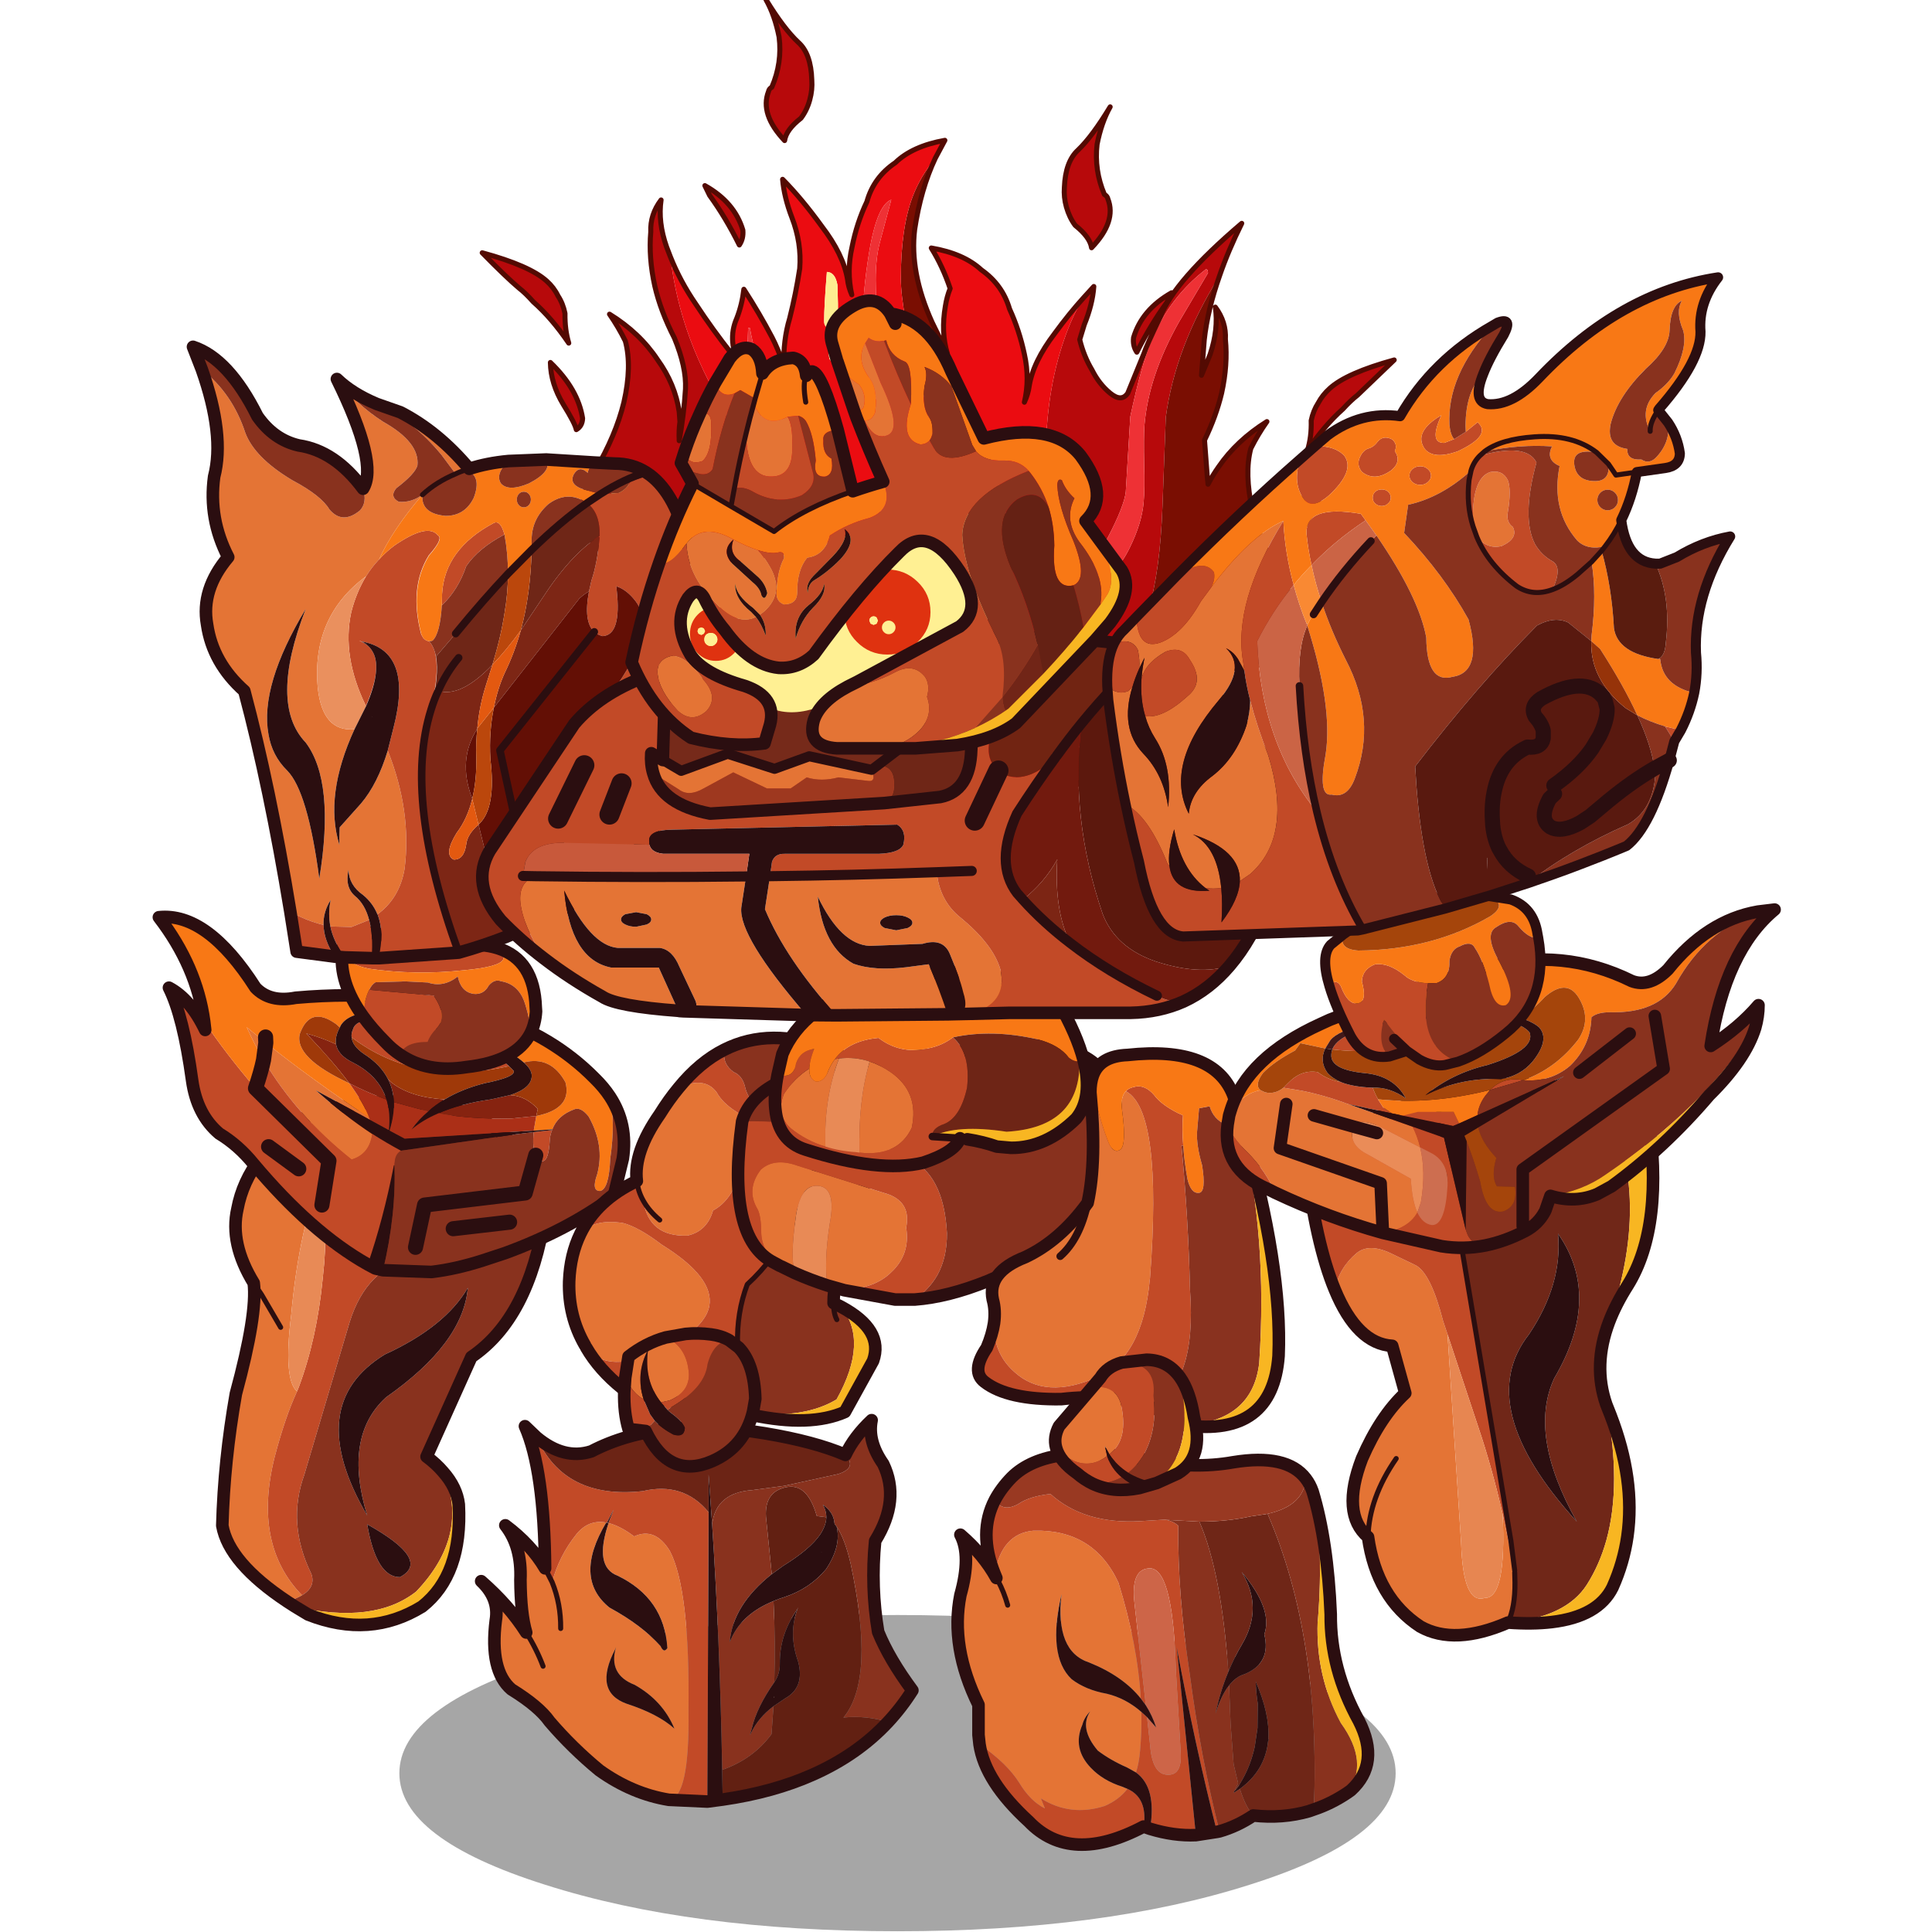 <svg xmlns:ffdec="https://www.free-decompiler.com/flash" xmlns:xlink="http://www.w3.org/1999/xlink" ffdec:objectType="frame" height="90" width="90" xmlns="http://www.w3.org/2000/svg"><use ffdec:characterId="26" height="266.6" transform="matrix(.383 0 0 .383 5.314 -12.148)" width="202.7" xlink:href="#a"/><use ffdec:characterId="27" height="27" transform="scale(4.176 3.333)" width="21.55" xlink:href="#b"/><defs><g id="a" transform="translate(5.45 31.7)"><use ffdec:characterId="1" height="158.4" transform="translate(39.02 -.326) scale(.612)" width="182.25" xlink:href="#c"/><use ffdec:characterId="2" height="143.2" transform="translate(-.764 110.785) scale(.612)" width="94.95" xlink:href="#d"/><use ffdec:characterId="3" height="62.85" transform="translate(29.25 196.45) scale(.612)" width="198" xlink:href="#e"/><use ffdec:characterId="4" height="29.6" transform="translate(21.485 112.635) scale(.612)" width="41.1" xlink:href="#f"/><use ffdec:characterId="5" height="124" transform="translate(3.385 41.435) scale(.612)" width="103.1" xlink:href="#g"/><use ffdec:characterId="6" height="78.35" transform="translate(38.435 171.986) scale(.612)" width="88.2" xlink:href="#h"/><use ffdec:characterId="7" height="78.55" transform="translate(49.136 125.486) scale(.612)" width="63.35" xlink:href="#i"/><use ffdec:characterId="8" height="28.9" transform="translate(55.836 161.435) scale(.612)" width="28.55" xlink:href="#j"/><use ffdec:characterId="9" height="67.55" transform="translate(69.686 117.535) scale(.612)" width="78.1" xlink:href="#k"/><use ffdec:characterId="10" height="76.7" transform="translate(98.885 127.385) scale(.612)" width="62.25" xlink:href="#l"/><use ffdec:characterId="11" height="80.25" transform="translate(96.385 176.036) scale(.612)" width="84.05" xlink:href="#m"/><use ffdec:characterId="12" height="28.35" transform="translate(108.236 164.636) scale(.612)" width="30.7" xlink:href="#n"/><use ffdec:characterId="13" height="77.6" transform="translate(38.586 76.785) scale(.612)" width="161.25" xlink:href="#o"/><use ffdec:characterId="14" height="62.3" transform="translate(59.09 61.615) scale(.612)" width="70" xlink:href="#p"/><use ffdec:characterId="15" height="18.15" transform="translate(64.595 69.291) scale(.612)" width="47.8" xlink:href="#q"/><use ffdec:characterId="16" height="91.45" transform="translate(56.736 35.836) scale(.612)" width="100.75" xlink:href="#r"/><use ffdec:characterId="17" height="146.7" transform="translate(129.136 109.885) scale(.612)" width="111.35" xlink:href="#s"/><use ffdec:characterId="18" height="35.85" transform="translate(141.238 108.288) scale(.612)" width="44.8" xlink:href="#t"/><use ffdec:characterId="19" height="133.05" transform="translate(114.738 33.138) scale(.612)" width="125.8" xlink:href="#u"/></g><g id="c"><path d="m173.2 70.75-7.3 7q-1.35 1.05-2.9 2.75-3.7 3.3-7.05 8.25.85-2.7.75-5.95.4-1.95 1.4-3.5.85-1.6 2.3-2.9 3.35-3.05 12.8-5.65M111.45 58.4l2.05-2.25q-.25 3.55-1.9 7.6l-.9 2.95q.8 3.3 2.45 6.05 1.4 2.8 3.6 4.6 2.25 1.85 3.5 0l3.2-7.85q.5-1.55 3.25-7.3 2.8-7.2 16.2-18.6-2.7 5.45-4.4 10.4-8.8 14.05-10.7 28.15l-.65 17.6q-.5 13.25-2.8 20.6-4 12.65-9.8 21.8l-2.2 3.2q-4.15 5.75-8.9 9.9l-1.75-1.75q-2.6 1.25-4.7 1.9l2-4.35q3.65-8.25 5.6-16.4 1.3-5.6 1.3-8.2 0-6.75-.95-19.2-1-12.45-1-16.9 0-13.15 3.65-23.65 1.65-4.8 3.85-8.3m-56 75.8q-1.8-1.15-3.6-3.7l-8.6.25-4.4-2.4q-6.35-5-5.05-12.4-9.15.4-7.8-5.25-10.25.55-13.05-5.3-.95-1.95-.85-3.8-.55-4.6 2.25-8.8 4.15-7.05 5.75-13.6 1.65-7.2.3-12.2-1.35-2.75-3.15-5.35 6 3.7 9.55 9.05 3.5 4.85 4.3 10.35l.15 2q-.25 1.7-.15 3.75.95-5.3 1.25-10.3.2-4.3-2.2-10.1-2.75-5.35-3.9-10.35-1.25-5.65-.8-10.75-.15-3.45 2.05-6.35-.65 4.4 1.1 9.35l.75 1.95q1 8.4 3.85 16.15 3 8.25 9.8 19.25 7.85 12.85 9.75 16.9 4.45 9.55 4.45 18.85 0 6.9-1.75 12.8M110.4 29q2.85-2.75 6.35-8.55-1.75 3.1-2.6 7.45-.6 5.1 1.45 9.95.6.35.7.9 1.75 4.5-3.25 9.7-.3-2.1-3.25-4.45-1.15-1.55-1.75-3.65-.55-1.95-.4-3.9.2-5.15 2.75-7.45m10.35 53-.45 7.5-.45 7.45q-.3 2.8-3.5 8.95-3.1 5.95-3.1 6.35l.05.8q.25.7 1.4.7 3.15 0 5.95-5.7 2.4-4.9 2.75-9 .25-2.7.1-7.7-.1-5.2.05-7.5.8-9.85 6.85-20.6l5.8-9.8-.1-.6-.3-.15q-7.15 5.5-10.8 14.1-2 4.7-4.25 15.2m8.2-24.6-.95 1.95q-3.2 4.4-5.95 9.85-.85-1.25-.65-2.9 1.65-5.55 7.55-8.9m-80.1-40q.1-.55.65-.85 2.1-4.85 1.45-10-.85-4.3-2.6-7.4 3.55 5.8 6.45 8.5 2.5 2.25 2.65 7.45.15 1.95-.4 3.95-.55 2.05-1.75 3.65-2.95 2.3-3.25 4.45-4.95-5.25-3.2-9.75m-5.8 30.5q-2.7-5.45-5.9-9.85l-.95-1.95q5.9 3.3 7.55 8.85.15 1.7-.7 2.95M7 58q1 1.5 1.4 3.5-.05 3.25.75 5.9-3.35-4.95-7.05-8.2-1.55-1.75-2.85-2.75-2.55-2.15-7.3-7 9.4 2.55 12.8 5.6Q6.2 56.35 7 58m3.65 26.6q-.25-1.25-2.55-4.95-2.55-4.2-2.6-8.4 5.5 5.3 6.4 11.1-.05 1.55-1.25 2.25m9.85 14.25q.7-1.35.7-2.9 0-1.7-.8-1.65-.7 0-1.75 1.4-2.55 3.45-2.55 7.35l.6 2.2q1.05 2.05 3.25 2.05 1 0 1.6-.65.55-.55.55-1.25 0-.85-1.15-1.55-1.2-.7-1.2-1.95 0-1.65.75-3.05m134 7.15q-1.2-.8-1.25-2.3.85-5.85 6.35-11.15-.05 4.2-2.6 8.4-2.3 3.75-2.5 5.05" fill="#b7090b" fill-rule="evenodd" transform="translate(8.55 1.35)"/><path d="M82 30.65q-2.9 6.15-4.1 14.15-1.05 8.5 3.45 18.45l3.05 6.25 7.7 18.4q5.4 14.6 5.4 27.3 0 9.2-6.25 19.7l-.2.4q-7.65-2.95-18.4-7.7 2.55-2.9 4.55-6.25 5.75-9.6 5.75-20.7 0-11.05-3.9-25.35-3.9-14.25-3.9-20.75 0-10.2 2.4-16.4 1.55-4 4.45-7.5M138.5 54q-2.4 6.8-3.05 12.75l-.55 7.05 1.7-4.1q1.7-5.05 1.05-9.45 2.2 2.95 2 6.4.5 5.05-.75 10.7-1.1 4.6-3.4 9.35l.55 7.25.15 1.5q.9-1.75 2.1-3.45 3.6-5.25 9.6-9-1.8 2.55-3.2 5.35-1.3 4.95.3 12.15 1.65 6.65 5.8 13.65 2.75 4.2 2.2 8.75.2 1.9-.75 3.8-2.85 5.85-13.15 5.3 1.35 5.7-7.8 5.25 1.35 7.4-5 12.4-1.95 1.35-4.45 2.45l-8.55-.3q-2.6 3.65-5.2 4.45-2.4.75-4.65-1 4.75-4.15 8.9-9.9l2.2-3.2q5.8-9.15 9.8-21.8 2.3-7.35 2.8-20.6l.65-17.6q1.9-14.1 10.7-28.15" fill="#7a0e02" fill-rule="evenodd" transform="translate(8.55 1.35)"/><path d="M29.35 50.25q1.95 4.9 5.05 9.4 3.35 5.1 7.15 9.9l1.85 2.85q-2.9-5.35-.85-9.95 1.05-2.7 1.4-5.75 3.1 4.8 5.6 9.55 1.15 2.2 2.35 5.65-.15-5.1 1.15-9.4 1.25-4.95 2-9.9.4-5.1-1.55-10.15-1.55-4.05-1.85-7.6 3.85 3.9 7.75 9.3 4.3 5.6 5.15 10.55.15 1.5.85 3.1-1.05-4.7.05-9.5.95-4.8 2.95-9 1.35-4.85 5.65-7.75 3.4-3.3 9.85-4.45L82 30.65q-2.9 3.5-4.45 7.5-2.4 6.2-2.4 16.4 0 6.5 3.9 20.75 3.9 14.3 3.9 25.35 0 11.1-5.75 20.7-2 3.35-4.55 6.25 10.75 4.75 18.4 7.7l.2-.4q6.25-10.5 6.25-19.7 0-12.7-5.4-27.3l-7.7-18.4q-1.3-4.25-.4-9.45.3-1.9.95-3.5-1.5-4.45-3.75-8.05 6.45 1.1 9.95 4.35 4.2 2.95 5.6 7.75 1.95 4.25 2.95 9 1.1 4.9 0 9.55.75-1.65.95-3.15.75-4.85 5.1-10.55 2.85-3.9 5.7-7.05-2.2 3.5-3.85 8.3-3.65 10.5-3.65 23.65 0 4.45 1 16.9.95 12.45.95 19.2 0 2.6-1.3 8.2-1.95 8.15-5.6 16.4l-2 4.35q-8.95 2.6-9.15-5.55-4.25.75-7.35-.1-3.65-1-5.85-4.1-.6-1.45-1.4-2.55-1.95-3.9-2.75-8.5l-4.2-1.15-2.85-1.25q-3.15 3.75-6.4 2.75l-1.6-.75q1.75-5.9 1.75-12.8 0-9.3-4.45-18.85-1.9-4.05-9.75-16.9-6.8-11-9.8-19.25-2.85-7.75-3.85-16.15m41.6-2.75 2.3-8.6Q70.2 40 68.6 50.95q-1.2 7.95-1.2 16.2 0 2.9 2.25 9.5T71.9 87q0 4.3-1.7 7.7-1.75 3.35-1.75 4.55l.25.9q.5.85 1.55.85 2.6 0 4.35-6.7 1.2-4.75 1.2-7.35 0-3.65-2.8-11.9-2.85-8.25-2.85-20.2 0-4.3.8-7.35M63.9 70.9q.5-.5.5-1.3 0-1.7-1.8-1.8-1.8-.1-1.8 1.75l.15.95q.45.9 1.65.9.8 0 1.3-.5m-1.25-11.3-.1-3.75q-.45-2.55-2.1-2.6-.55 6.8-.55 9.75 0 1.4 1.2 1.4 1.3 0 1.55-2.25V59.6M44.8 64.4l-.15 4.55 1.8 9.5q2.45 9.4 5.8 9.4.4 0 .8-.35.5-.45.5-1.05l-2.4-4.65q-2.55-4.7-3.05-6.35l-1.65-5.5q-.9-3.15-1.3-5.55h-.35" fill="#eb0c11" fill-rule="evenodd" transform="translate(8.55 1.35)"/><path d="M120.75 82Q123 71.5 125 66.8q3.65-8.6 10.8-14.1l.3.15.1.6-5.8 9.8q-6.05 10.75-6.85 20.6-.15 2.3-.05 7.5.15 5-.1 7.7-.35 4.1-2.75 9-2.8 5.7-5.95 5.7-1.15 0-1.4-.7l-.05-.8q0-.4 3.1-6.35 3.2-6.15 3.5-8.95l.45-7.45.45-7.5m-49.8-34.5q-.8 3.05-.8 7.35 0 11.95 2.85 20.2 2.8 8.25 2.8 11.9 0 2.6-1.2 7.35-1.75 6.7-4.35 6.7-1.05 0-1.55-.85l-.25-.9q0-1.2 1.75-4.55 1.7-3.4 1.7-7.7 0-3.75-2.25-10.35t-2.25-9.5q0-8.25 1.2-16.2Q70.2 40 73.25 38.9l-2.3 8.6M44.8 64.4h.35q.4 2.4 1.3 5.55l1.65 5.5q.5 1.65 3.05 6.35l2.4 4.65q0 .6-.5 1.05-.4.35-.8.35-3.35 0-5.8-9.4l-1.8-9.5.15-4.55" fill="#ee3135" fill-rule="evenodd" transform="translate(8.55 1.35)"/><path d="M20.5 98.85q-.75 1.4-.75 3.05 0 1.25 1.2 1.95 1.15.7 1.15 1.55 0 .7-.55 1.25-.6.65-1.6.65-2.2 0-3.25-2.05l-.6-2.2q0-3.9 2.55-7.35 1.05-1.4 1.75-1.4.8-.05.8 1.65 0 1.55-.7 2.9M62.65 59.6v2.55q-.25 2.25-1.55 2.25-1.2 0-1.2-1.4 0-2.95.55-9.75 1.65.05 2.1 2.6l.1 3.75m1.25 11.3q-.5.5-1.3.5-1.2 0-1.65-.9l-.15-.95q0-1.85 1.8-1.75 1.8.1 1.8 1.8 0 .8-.5 1.3" fill="#feed91" fill-rule="evenodd" transform="translate(8.55 1.35)"/><path d="M173.2 70.75q-9.45 2.6-12.8 5.65-1.45 1.3-2.3 2.9-1 1.55-1.4 3.5.1 3.25-.75 5.95 3.35-4.95 7.05-8.25 1.55-1.7 2.9-2.75l7.3-7M29.35 50.25q1.95 4.9 5.05 9.4 3.35 5.1 7.15 9.9l1.85 2.85q-2.9-5.35-.85-9.95 1.05-2.7 1.4-5.75 3.1 4.8 5.6 9.55 1.15 2.2 2.35 5.65-.15-5.1 1.15-9.4 1.25-4.95 2-9.9.4-5.1-1.55-10.15-1.55-4.05-1.85-7.6 3.85 3.9 7.75 9.3 4.3 5.6 5.15 10.55.15 1.5.85 3.1-1.05-4.7.05-9.5.95-4.8 2.95-9 1.35-4.85 5.65-7.75 3.4-3.3 9.85-4.45L82 30.65q-2.9 6.15-4.1 14.15-1.05 8.5 3.45 18.45l3.05 6.25q-1.3-4.25-.4-9.45.3-1.9.95-3.5-1.5-4.45-3.75-8.05 6.45 1.1 9.95 4.35 4.2 2.95 5.6 7.75 1.95 4.25 2.95 9 1.1 4.9 0 9.55.75-1.65.95-3.15.75-4.85 5.1-10.55 2.85-3.9 5.7-7.05l2.05-2.25q-.25 3.55-1.9 7.6l-.9 2.95q.8 3.3 2.45 6.05 1.4 2.8 3.6 4.6 2.25 1.85 3.5 0l3.2-7.85q.5-1.55 3.25-7.3 2.8-7.2 16.2-18.6-2.7 5.45-4.4 10.4-2.4 6.8-3.05 12.75l-.55 7.05 1.7-4.1q1.7-5.05 1.05-9.45 2.2 2.95 2 6.4.5 5.05-.75 10.7-1.1 4.6-3.4 9.35l.55 7.25.15 1.5q.9-1.75 2.1-3.45 3.6-5.25 9.6-9-1.8 2.55-3.2 5.35-1.3 4.95.3 12.15 1.65 6.65 5.8 13.65 2.75 4.2 2.2 8.75.2 1.9-.75 3.8-2.85 5.85-13.15 5.3 1.35 5.7-7.8 5.25 1.35 7.4-5 12.4-1.95 1.35-4.45 2.45l-8.55-.3q-2.6 3.65-5.2 4.45-2.4.75-4.65-1l-1.75-1.75q-2.6 1.25-4.7 1.9-8.95 2.6-9.15-5.55-4.25.75-7.35-.1-3.65-1-5.85-4.1-.6-1.45-1.4-2.55-1.95-3.9-2.75-8.5l-4.2-1.15-2.85-1.25q-3.15 3.75-6.4 2.75l-1.6-.75q-1.8-1.15-3.6-3.7l-8.6.25-4.4-2.4q-6.35-5-5.05-12.4-9.15.4-7.8-5.25-10.25.55-13.05-5.3-.95-1.95-.85-3.8-.55-4.6 2.25-8.8 4.15-7.05 5.75-13.6 1.65-7.2.3-12.2-1.35-2.75-3.15-5.35 6 3.7 9.55 9.05 3.5 4.85 4.3 10.35l.15 2q-.25 1.7-.15 3.75.95-5.3 1.25-10.3.2-4.3-2.2-10.1-2.75-5.35-3.9-10.35-1.25-5.65-.8-10.75-.15-3.45 2.05-6.35-.65 4.4 1.1 9.35l.75 1.95M110.4 29q2.85-2.75 6.35-8.55-1.75 3.1-2.6 7.45-.6 5.1 1.45 9.95.6.35.7.9 1.75 4.5-3.25 9.7-.3-2.1-3.25-4.45-1.15-1.55-1.75-3.65-.55-1.95-.4-3.9.2-5.15 2.75-7.45m18.55 28.4q-5.9 3.35-7.55 8.9-.2 1.65.65 2.9 2.75-5.45 5.95-9.85l.95-1.95m-80.1-40q-1.75 4.5 3.2 9.75.3-2.15 3.25-4.45 1.2-1.6 1.75-3.65.55-2 .4-3.95-.15-5.2-2.65-7.45-2.9-2.7-6.45-8.5 1.75 3.1 2.6 7.4.65 5.15-1.45 10-.55.3-.65.85m-5.8 30.5q-2.7-5.45-5.9-9.85l-.95-1.95q5.9 3.3 7.55 8.85.15 1.7-.7 2.95M7 58q1 1.5 1.4 3.5-.05 3.25.75 5.9-3.35-4.95-7.05-8.2-1.55-1.75-2.85-2.75-2.55-2.15-7.3-7 9.4 2.55 12.8 5.6Q6.2 56.35 7 58m3.65 26.6q-.25-1.25-2.55-4.95-2.55-4.2-2.6-8.4 5.5 5.3 6.4 11.1-.05 1.55-1.25 2.25M154.5 106q.2-1.3 2.5-5.05 2.55-4.2 2.6-8.4-5.5 5.3-6.35 11.15.05 1.5 1.25 2.3z" fill="none" stroke="#530a02" stroke-linecap="round" stroke-linejoin="round" transform="translate(8.55 1.35)"/></g><g id="d"><path d="M28.45 134.8q-1.15.7-2.95 1.25-11.6-7.7-12.9-15.1.35-12.9 2.7-26.2 4.3-15.85 3.55-22-4.8-7.85-3.25-14.7 2-10.9 14.4-18.8l.45-.1q-.35 6.3 1.3 12.9-4.1 11.85-5.45 27-1.6 12.8 1.15 15.25-2.4 5.2-4.45 13.05-4.35 17.4 5.45 27.45M24.2 81.55l-3.8-6.5-1.55-2.3 1.55 2.3 3.8 6.5" fill="#e47435" fill-rule="evenodd" transform="translate(1.25 1.25)"/><path d="M69.8 44.6q-6.05 11.2-12.4 21.3l-6.9 2.05q-9.2 1.7-12.6 12.6l-9 30.3q-3.5 9.7 1.4 19.7.9 2.6-1.85 4.25-9.8-10.05-5.45-27.45 2.05-7.85 4.45-13.05l.35-.85q3.6-9.65 4.75-21.5l.05-.5Q33.8 61 32 53.15l-.25-1.1q-1.65-6.6-1.3-12.9 16.55-4.9 31.55.1 4.6 2.05 7.8 5.35" fill="#c24a27" fill-rule="evenodd" transform="translate(1.25 1.25)"/><path d="m31.75 52.05.25 1.1q1.8 7.85.6 18.3l-.05.5Q31.4 83.8 27.8 93.45l-.35.85q-2.75-2.45-1.15-15.25 1.35-15.15 5.45-27" fill="#e88a56" fill-rule="evenodd" transform="translate(1.25 1.25)"/><path d="M69.8 44.6q4.15 4.2 5.95 10.5l.95 4.35q-3.15 20.25-14.6 28l-8.9 19.8q1.95 1.45 3.3 3.05 5.4 12.45-5.35 23.75-8.35 6.6-24.1 3l-1.55-1q1.8-.55 2.95-1.25 2.75-1.65 1.85-4.25-4.9-10-1.4-19.7l9-30.3q3.4-10.9 12.6-12.6l6.9-2.05q6.35-10.1 12.4-21.3m-21.9 86.6q6.35-3.35-6.5-10.5 1.8 10.5 6.5 10.5m-2.75-35.75q15.3-10.7 16.25-21.75-4.5 7.75-16.5 13.25-16.35 10-3.5 32-4.8-15.7 3.75-23.5" fill="#89321e" fill-rule="evenodd" transform="translate(1.25 1.25)"/><path d="M27.05 137.05q15.75 3.6 24.1-3 10.75-11.3 5.35-23.75 2.7 3.05 3.1 6.45.75 13.95-7.3 20.3-10.4 6.4-22.6 1.6l-2.65-1.6" fill="#f8b622" fill-rule="evenodd" transform="translate(1.25 1.25)"/><path d="M45.15 95.45q-8.55 7.8-3.75 23.5-12.85-22 3.5-32 12-5.5 16.5-13.25-.95 11.05-16.25 21.75m2.75 35.75q-4.7 0-6.5-10.5 12.85 7.15 6.5 10.5" fill="#2b0e10" fill-rule="evenodd" transform="translate(1.25 1.25)"/><path d="m18.85 72.75 1.55 2.3 3.8 6.5" fill="none" stroke="#2b0e10" stroke-linecap="round" stroke-linejoin="round" transform="translate(1.25 1.25)"/><path d="M57.75 111.55q-1.35-1.6-3.3-3.05l8.9-19.8q11.45-7.75 14.6-28L77 56.35q-1.8-6.3-5.95-10.5-3.2-3.3-7.8-5.35-15-5-31.55-.1l-.45.1q-12.4 7.9-14.4 18.8Q15.3 66.15 20.1 74q.75 6.15-3.55 22-2.35 13.3-2.7 26.2 1.3 7.4 12.9 15.1l1.55 1 2.65 1.6q12.2 4.8 22.6-1.6 8.05-6.35 7.3-20.3-.4-3.4-3.1-6.45z" fill="none" stroke="#2b0e10" stroke-linecap="round" stroke-linejoin="round" stroke-width="2.5"/><path d="M20.8 28.4q-1.85-3.15-3.35-6.5l3.8 3.1-.45 3.4.45-3.4q9.3 7.4 20.55 14.9l.15.4-10.75-5.85q5.7 5.05 11.15 8.65h.05q-.55 4.05-4.1 5.1-11-8.75-17.5-19.8" fill="#e47435" fill-rule="evenodd" transform="translate(1.25 1.25)"/><path d="M41.5 69.05q-11.2-6.3-22.7-20-3-3.7-6.8-6-4.45-3.75-5.4-10.6Q4.85 19.7 2 14.05q4.25 2.25 7.2 8.4l-.2-1.7q4.25 6.35 10.2 13.3 1.1-3.25 1.6-5.65 6.5 11.05 17.5 19.8 3.55-1.05 4.1-5.1 2.9 1.85 5.7 3.35-1.15.65-1.25 2.3l-.05.2v.4h-.1q-2.1 10.75-5.2 19.7m28.1-39.4Q51.1 33.7 38.3 23.9q-.1-.8.3-1.65 1.1-3.7 16.3 0 10.8 3.75 14.7 7.4m4.9 13.1 3.65-.4v-.05.05q-.35.8-.45 1.8-.25 4.95-1.8 4.3-.65-.35-1-1.1-.75-1.55-.4-4.6m-52.7 2.9 6 4.4-6-4.4m10.6 11.6 1.4-8.8-14.6-14.4 14.6 14.4-1.4 8.8" fill="#c24a27" fill-rule="evenodd" transform="translate(1.25 1.25)"/><path d="M9 20.75Q7.5 9.8 0 .05q9.6-1 19.2 14 2.85 3 8 2 20.85-1.85 38.8 3.6 12.25 3.95 20.6 12.4 1.8 1.75 3.05 3.65 1.1 5.1.05 12.35-.25 6.05-2 6.4-1.8.05-.6-3.3 1.55-5.75-1.7-11.5-1.6-2-2.9-1.4-3.25 1.2-4.3 3.95l-3.7.25.5-2.9q7.2-1.45 5.8-6.7-2.9-5.3-8.3-3.95-4-3.6-18-8.25-15.25-3.8-18.3.8l-.25.5-.65-.6q-5.25-3.85-7.3 1.9-1.15 4.7 9.85 9.8 2.9 4 3.95 6.85Q30.55 32.4 21.25 25l-3.8-3.1q1.5 3.35 3.35 6.5-.5 2.4-1.6 5.65Q13.25 27.1 9 20.75m12.2 3.1.05 1.15-.05-1.15" fill="#f87815" fill-rule="evenodd" transform="translate(1.25 1.25)"/><path d="M89.65 35.7q3.6 5.5 2.55 12.35l-1.8 7.4q-9.15 6.8-21.6 11.35l-4.4 1.45q-5.45 1.75-10.25 2.3l-9.6-.35q2.65-11.15 2.25-21.15v-.1l.05-.2q.1-1.65 1.25-2.3l23.1-3.3 3.3-.4q-.35 3.05.4 4.6.35.75 1 1.1 1.55.65 1.8-4.3.1-1 .45-1.8v-.05l.05-.1q1.05-2.75 4.3-3.95 1.3-.6 2.9 1.4 3.25 5.75 1.7 11.5-1.2 3.35.6 3.3 1.75-.35 2-6.4 1.05-7.25-.05-12.35M74.9 47.35l-2.1 7.5-20 2.4-1.8 8.4 1.8-8.4 20-2.4 2.1-7.5m-5.2 13.3-11.2 1.3 11.2-1.3" fill="#89321e" fill-rule="evenodd" transform="translate(1.25 1.25)"/><path d="M37.85 33.05q3.6 1.85 7.4 3.25.8 2.7.45 6.05l-3.75-2.05-.15-.4q-1.05-2.85-3.95-6.85m8.85 3.75 6.8 1.85q-1.9 1.6-3.3 3.6 2.25-1.9 5.3-3.2 7 1.2 14.6 1l4.9-.5-.5 2.9-25.65 1.6-3-1.6q.95-3.05.85-5.65" fill="#ab2f17" fill-rule="evenodd" transform="translate(1.25 1.25)"/><path d="M37.85 33.05q-3.2-4.3-8.55-9.9 3 .8 5.9 2.15.4 2.2 3.4 3.65 5.15 2.65 6.65 7.35-3.8-1.4-7.4-3.25m7.7-.8.75.7q3.75 2.9 10.5 3.3-1.8 1.05-3.3 2.4l-6.8-1.85q-.1-2.5-1.15-4.55M75 39.55l-4.9.5q-7.6.2-14.6-1 4.4-1.95 10.5-2.8l3.8-.85q3.1.15 5.5 2.75l-.3 1.4" fill="#862310" fill-rule="evenodd" transform="translate(1.25 1.25)"/><path d="M35.2 25.3q-2.9-1.35-5.9-2.15 5.35 5.6 8.55 9.9-11-5.1-9.85-9.8 2.05-5.75 7.3-1.9l.65.6q-1 1.85-.75 3.35m21.6 10.95q-6.75-.4-10.5-3.3l-.75-.7q-1.45-2.9-4.75-5-2.35-1.6-2.5-3.35 12.8 9.8 31.3 5.75l.9.9q.5 1.25-5.8 2.5-4.5 1.15-7.9 3.2m13-.85q4.3-1.4 4.3-3.85 0-1.25-1.6-2.65 5.4-1.35 8.3 3.95 1.4 5.25-5.8 6.7l.3-1.4q-2.4-2.6-5.5-2.75" fill="#9f3909" fill-rule="evenodd" transform="translate(1.25 1.25)"/><path d="M44.55 70.2 43 69.85l-1.5-.8q3.1-8.95 5.2-19.7h.1v-.3q.4 10-2.25 21.15M35.2 25.3q-.25-1.5.75-3.35l.25-.5q3.05-4.6 18.3-.8 14 4.65 18 8.25 1.6 1.4 1.6 2.65 0 2.45-4.3 3.85l-3.8.85q-6.1.85-10.5 2.8-3.05 1.3-5.3 3.2 1.4-2 3.3-3.6 1.5-1.35 3.3-2.4 3.4-2.05 7.9-3.2 6.3-1.25 5.8-2.5l-.9-.9q-3.9-3.65-14.7-7.4-15.2-3.7-16.3 0-.4.85-.3 1.65.15 1.75 2.5 3.35 3.3 2.1 4.75 5 1.05 2.05 1.15 4.55.1 2.6-.85 5.65l3 1.6 25.65-1.6 3.7-.25-.05.1v.05l-3.65.4-3.3.4-23.1 3.3q-2.8-1.5-5.7-3.35h-.05q-5.45-3.6-11.15-8.65l10.75 5.85 3.75 2.05q.35-3.35-.45-6.05-1.5-4.7-6.65-7.35-3-1.45-3.4-3.65" fill="#2b0e10" fill-rule="evenodd" transform="translate(1.25 1.25)"/><path d="M10.25 22q-1.5-10.95-9-20.7 9.6-1 19.2 14 2.85 3 8 2 20.85-1.85 38.8 3.6 12.25 3.95 20.6 12.4 1.8 1.75 3.05 3.65 3.6 5.5 2.55 12.35l-1.8 7.4q-9.15 6.8-21.6 11.35l-4.4 1.45q-5.45 1.75-10.25 2.3l-9.6-.35-1.55-.35-1.5-.8q-11.2-6.3-22.7-20-3-3.7-6.8-6-4.45-3.75-5.4-10.6-1.75-12.75-4.6-18.4 4.25 2.25 7.2 8.4l-.2-1.7" fill="none" stroke="#2b0e10" stroke-linecap="round" stroke-linejoin="round" stroke-width="2.5"/><path d="M20.45 35.3q1.1-3.25 1.6-5.65l.45-3.4-.05-1.15m37.3 38.1 11.2-1.3m-18.7 5 1.8-8.4 20-2.4 2.1-7.5m-55.7-13.3 14.6 14.4-1.4 8.8m-4.6-7.2-6-4.4" fill="none" stroke="#2b0e10" stroke-linecap="round" stroke-linejoin="round" stroke-width="3"/></g><g id="f"><path d="M31.05 3.2q1.65.75 1 2.25-.75 1.45-7.65 2.1-9.8 1.05-19.05-.3Q.8 6.3.5 3.65L.1 3.6l.1-.8q.2-.6.55-1.1Q2.6-1.15 8.8.8 13.85 3.1 23 2.6q4.75-.45 8.05.6M4.2 16.7q.3-3.45 1.25-5.25l12.8 1.15q2.9 4.2.55 6.55-1.25 1.25-1.75 2.65-4.6 0-5.45 2.55-1.6-1.05-3-2.55-2.6-2.6-4.4-5.1" fill="#c24a27" fill-rule="evenodd" transform="translate(1.25 1.25)"/><path d="m.1 3.6.4.05q.3 2.65 4.85 3.6 9.25 1.35 19.05.3 6.9-.65 7.65-2.1.65-1.5-1-2.25 7.2 2.3 7.5 11.8l.05.75q-.15 2.45-1.1 4.35-.15-3.25-1.3-6.5-1.3-3.3-4.55-3.85-1.3-.5-2.45.85-1 1.9-3.1 1.65-2.45-.45-3.05-3.45-2.85 2.25-5.95 1.2l-5-.25-.1.05-5.3.15q-.75.45-1.25 1.5-.95 1.8-1.25 5.25Q-.65 9.95.1 3.6" fill="#f87815" fill-rule="evenodd" transform="translate(1.25 1.25)"/><path d="M5.45 11.45q.5-1.05 1.25-1.5L12 9.8l.1-.05 5 .25q3.1 1.05 5.95-1.2.6 3 3.05 3.45 2.1.25 3.1-1.65 1.15-1.35 2.45-.85 3.25.55 4.55 3.85 1.15 3.25 1.3 6.5-2.85 5.6-12.7 6.7-7.75 1.25-13.2-2.45.85-2.55 5.45-2.55.5-1.4 1.75-2.65 2.35-2.35-.55-6.55l-12.8-1.15" fill="#89321e" fill-rule="evenodd" transform="translate(1.25 1.25)"/><path d="M32.3 4.45q-3.3-1.05-8.05-.6-9.15.5-14.2-1.8Q3.85.1 2 2.95q-.35.5-.55 1.1l-.1.8q-.75 6.35 4.1 13.1 1.8 2.5 4.4 5.1 1.4 1.5 3 2.55 5.45 3.7 13.2 2.45 9.85-1.1 12.7-6.7.95-1.9 1.1-4.35l-.05-.75q-.3-9.5-7.5-11.8z" fill="none" stroke="#2b0e10" stroke-linecap="round" stroke-linejoin="round" stroke-width="2.5"/></g><g id="g"><path d="M1.75 4.5q6.1 4.8 8.65 12.6 1.85 4.9 9.15 9.3l.15.1.2.1q5.6 3 7.2 5.7 2.6 3.1 6.1.2 1.45-1.6.6-4.3 3.1-4.95-5.2-21.8 3.75 5 9.2 8.5 7.3 4.1 6.8 8.7-.5 1.7-4.2 4.5-1.4 1.7.5 2.7 2.5.2 4.7-1.4-5.9 6.85-8.65 12.9l-.15.15q-1.3 1.4-2.3 3l-.1.15q-10.9 8.05-9.6 22.2.95 8.8 7.3 8.2-6.05 13.15-3 23-.05-1.75.05-3.5l4.25-4.75q3.3-3.9 5.3-10.5 4.8 12.05 3.35 23.5-1 5.85-5.4 9.05-.9-2.25-2.85-3.85-2.8-1.95-2.9-5-.75 3.45 1.3 5.2 2 1.65 2.8 4.75l-3.5 1.4-4.2-.1q-.5-2.6.05-5.25-1.5 2.4-1.4 4.95-3.2-.75-6.6-2.6-4.1-24.95-9.15-43.9-6.3-5.6-7.4-13.2Q1.55 48.25 7 41.8q-3.95-7.65-2.8-16 2.15-8.25-2.45-21.3m34.75 6.85L41.2 13q7.5 3.85 13.7 11.25l-.75.25q-1.05.3-1.95.75l-2.8-3.75q-5.65-6.9-12.9-10.15M25.1 105.7q3.15-19.25-2.7-27.05-7.35-7.65 0-26.55Q13.25 67.35 15 77q.7 4.25 3.7 7.2 4.1 4.1 6.4 21.5m10.45-32.15h-.05l.05-.05v.05" fill="#e47435" fill-rule="evenodd" transform="translate(1.25 1.25)"/><path d="M90.85 25.5q5.05 3.8 7.5 13.9.9 3.65 1.45 8.2 4.85 43.45-20.6 60.4l-3.2 2.25-4.8-25.65L79.8 73Q93.05 57.4 88 50.6q-1.8-2.35-3.85-3l.05.7q1 9-2.8 9.2-1-.25-1.65-.85-2.2-2-1.05-8.05l.5-2.2q1.15-3.35 1.6-8.5l-.15-.2.15-.1q.15-4.6-2.5-6.55l2.7-1.8 3.6-.2q1.65-.75 2.35-2.35l3.9-1.2m-55.35 96-5.25-.15q-2.3-3-2.95-6.15l4.2.1 3.5-1.4q.85 3.05.5 7.6m-7.35-.3-7.55-1-1.25-7.9q3.4 1.85 6.6 2.6.05 3 2.2 6.3m8.5-8.4q4.4-3.2 5.4-9.05 1.45-11.45-3.35-23.5l1.15-4.55q4-15.35-6.4-17.15l-.4-.1.2.1h.1q1.1.45 1.8 1.25l.4.55q1.1 1.65.8 4.4-.3 2.7-1.95 6.55l-.05.05q-4.8-9.9-2.9-18.6 1-3.95 2.95-7.15l.1-.15q1-1.6 2.3-3l.15-.15q1.35-1.5 3-2.75 6.65-4.6 8.7-2.1l.2.15q.7.8-2 3.85-3.95 6.4-1.5 15.7l.4.7q.5.6 1.15.65l.05.05q.7.75 1.1 2.05l.2.9q.65 3.7-1 10.6-5.55 17.7 5.5 48.25l-15.8 1.1h-.05q.55-2.55.55-4.65-.1-2.2-.75-3.95l-.05-.05M61.9 37.3q-5.2 2.75-7.6 6.3-1.6 4.7-4.85 7.8l.05-2.3Q50 40.2 59.8 35q1.3-.6 2.1 2.3M57 94.7l-.25.25-.05-.15.3-.1m-1.5-4.95v.1l-.05-.15.05.05m1-13.9v.05-.05m-21-2.4h-.05.05" fill="#c24a27" fill-rule="evenodd" transform="translate(1.25 1.25)"/><path d="M54.9 24.25q3.5-1.15 7.8-1.55-2.7 2.55-1.5 4.45 1.5 1.7 5.55 0 4.75-2.45 3.45-4.75l9.65.6q-1.15.65-1.4 2.05-1.65-1.55-2.75.25-1.15 2.2 2.3 3.15l3 .8-2.7 1.8q-1.05-.8-2.5-1.15-2.55-.55-5.1 1.3-3.3 2.85-3.4 7v2.15l-4.7 4.75q0-4-.7-7.8-.8-2.9-2.1-2.3-9.8 5.2-10.3 14.1l-.05 2.3q-.35 5.6-1.85 7l-.65.15-.05-.05q-.65-.05-1.15-.65l-.35-.65q-2.45-9.3 1.5-15.7 2.75-3.15 1.95-3.9l-.2-.15q-2.05-2.5-8.7 2.1-1.65 1.25-3 2.75 2.75-6.05 8.65-12.9-.35 3.75 4.6 4.2 3.85 0 5.6-3.6 1.7-4.5-1.65-5.5l.75-.25m10.85 4.55q-.6 0-1 .45t-.4 1.1q0 .65.4 1.1.4.45 1 .45t1-.45q.4-.45.4-1.1 0-.65-.4-1.1-.4-.45-1-.45" fill="#f87815" fill-rule="evenodd" transform="translate(1.25 1.25)"/><path d="M1.75 4.5 0 0q7.1 2.35 12.8 13.8 3.25 4.65 8.2 5.8 7.2 1.05 12.8 8.6.85 2.7-.6 4.3-3.5 2.9-6.1-.2-1.6-2.7-7.2-5.7l-.2-.1-.15-.1q-7.3-4.4-9.15-9.3Q7.85 9.3 1.75 4.5M28.6 6.4q3 2.9 7.9 4.95 7.25 3.25 12.9 10.15l2.8 3.75q.9-.45 1.95-.75 3.35 1 1.65 5.5-1.75 3.6-5.6 3.6-4.95-.45-4.6-4.2 2.75-2.55 6.6-4.15-3.85 1.6-6.6 4.15-2.2 1.6-4.7 1.4-1.9-1-.5-2.7 3.7-2.8 4.2-4.5.5-4.6-6.8-8.7-5.45-3.5-9.2-8.5m34.1 16.3 7.5-.3q1.3 2.3-3.45 4.75-4.05 1.7-5.55 0-1.2-1.9 1.5-4.45m17.15.3 3.95.2q3.5 0 6.25 1.75l.8.55-3.9 1.2q-.7 1.6-2.35 2.35l-3.6.2-3-.8q-3.45-.95-2.3-3.15 1.1-1.8 2.75-.25.25-1.4 1.4-2.05m-14.1 5.8q.6 0 1 .45t.4 1.1q0 .65-.4 1.1-.4.45-1 .45t-1-.45q-.4-.45-.4-1.1 0-.65.4-1.1.4-.45 1-.45m-17.7 31.8q-.4-1.3-1.1-2.05l.65-.15q1.5-1.4 1.85-7 3.25-3.1 4.85-7.8 2.4-3.55 7.6-6.3.7 3.8.7 7.8-5 5.3-10.4 11.9l-3.9 4.55-.25-.95M67.3 40.35V38.2q.1-4.15 3.4-7 2.55-1.85 5.1-1.3 1.45.35 2.5 1.15-5.2 3.65-11 9.3m22.75-15.4Q85.8 26.2 81 29.25q4.8-3.05 9.05-4.3" fill="#89321e" fill-rule="evenodd" transform="translate(1.25 1.25)"/><path d="M48.3 61.55 52.2 57q5.4-6.6 10.4-11.9 0 3.85-.7 7.9-.75 4.8-2.4 10.2-6.35 6.6-10.75 5.15-.85 1.8-1.45 3.8 1.65-6.9 1-10.6m16.85-5.2q1.95-7.2 2.15-16 5.8-5.65 11-9.3 2.65 1.95 2.5 6.55l-.15.1Q75 41.35 69.4 50l-4.25 6.35M52.8 61.8q-2.45 2.95-4.05 6.55 1.6-3.6 4.05-6.55" fill="#6f2617" fill-rule="evenodd" transform="translate(1.25 1.25)"/><path d="M62.25 117.25Q57.8 119 52.8 120.4q-11.05-30.55-5.5-48.25.6-2 1.45-3.8 4.4 1.45 10.75-5.15L58.3 67q-1.4 4.3-1.8 8.85v.05q-3.95 6.15-1.05 13.8l.05.15q-1 4-3.1 6.75-2.65 4.3-.6 5.3 2.05.1 2.5-3 .2-2 2.45-3.95l5.5 22.3m18.4-79.55.15.2q-.45 5.15-1.6 8.5l-.5 2.2q-.95.55-1.9 1.4l-17 21.7q.7-3.7 2.2-7 1.9-3.9 3.15-8.35L69.4 50q5.6-8.65 11.25-12.3" fill="#7d2615" fill-rule="evenodd" transform="translate(1.25 1.25)"/><path d="M76 110.25q-3.55 2.3-7.5 4.25l-6.25 2.75-5.5-22.3.25-.25q3.25-3.25 2.1-12.8-.3-5.45.7-10.2l17-21.7q.95-.85 1.9-1.4-1.15 6.05 1.05 8.05.65.6 1.65.85 3.8-.2 2.8-9.2l-.05-.7q2.05.65 3.85 3 5.05 6.8-8.2 22.4l-8.6 11.6 4.8 25.65M56.5 75.9q-.3 2.75-.2 5.6.1 4.6-.8 8.25l-.05-.05q-2.9-7.65 1.05-13.8m12 38.6L61 80.2l18.75-23.55L61 80.2l7.5 34.3" fill="#630f05" fill-rule="evenodd" transform="translate(1.25 1.25)"/><path d="m62.6 45.1 4.7-4.75q-.2 8.8-2.15 16-3 4.1-5.65 6.85 1.65-5.4 2.4-10.2.7-4.05.7-7.9m-2.8 26.6q-1 4.75-.7 10.2 1.15 9.55-2.1 12.8l-.3.1-1.2-4.95v-.1q.9-3.65.8-8.25-.1-2.85.2-5.6v-.05l3.3-4.15" fill="#bb470c" fill-rule="evenodd" transform="translate(1.25 1.25)"/><path d="M59.5 63.2q2.65-2.75 5.65-6.85Q63.9 60.8 62 64.7q-1.5 3.3-2.2 7l-3.3 4.15q.4-4.55 1.8-8.85l1.2-3.8m-4 26.65 1.2 4.95.05.15Q54.5 96.9 54.3 98.9q-.45 3.1-2.5 3-2.05-1 .6-5.3 2.1-2.75 3.1-6.75" fill="#e35910" fill-rule="evenodd" transform="translate(1.25 1.25)"/><path d="M32.1 76q-6.35.6-7.3-8.2-1.3-14.15 9.6-22.2-1.95 3.2-2.95 7.15-1.9 8.7 2.9 18.6l.05-.05v.1L32.1 76" fill="#ea905e" fill-rule="evenodd" transform="translate(1.25 1.25)"/><path d="M36.95 121.5H35.5q.35-4.55-.5-7.6-.8-3.1-2.8-4.75-2.05-1.75-1.3-5.2.1 3.05 2.9 5 1.95 1.6 2.85 3.85l.05.05q.65 1.75.75 3.95 0 2.1-.55 4.65h.05v.05m-6.7-.15-2.1-.15q-2.15-3.3-2.2-6.3-.1-2.55 1.4-4.95-.55 2.65-.05 5.25.65 3.15 2.95 6.15M25.1 105.7q-2.3-17.4-6.4-21.5-3-2.95-3.7-7.2-1.75-9.65 7.4-24.9-7.35 18.9 0 26.55 5.85 7.8 2.7 27.05m13.6-25.45q-2 6.6-5.3 10.5l-4.25 4.75q-.1 1.75-.05 3.5-3.05-9.85 3-23l2.3-4.6q1.7-3.9 1.95-6.65.3-2.75-.8-4.4l-.4-.55q-.7-.8-1.8-1.25l1.5.6-1.4-.6q10.4 1.8 6.4 17.15l-1.15 4.55m-3.2-6.8h-.05.05m.05.1v-.05l-.05.05h.05" fill="#2b0e10" fill-rule="evenodd" transform="translate(1.25 1.25)"/><path d="M54.15 24.5q-1.05.3-1.95.75-3.85 1.6-6.6 4.15m8.55-4.9.75-.25" fill="none" stroke="#2b0e10" stroke-linecap="round" stroke-linejoin="round" transform="translate(1.25 1.25)"/><path d="M35.05 29.45q-5.6-7.55-12.8-8.6-4.95-1.15-8.2-5.8Q8.35 3.6 1.25 1.25L3 5.75q4.6 13.05 2.45 21.3-1.15 8.35 2.8 16-5.45 6.45-4.2 13.4 1.1 7.6 7.4 13.2 5.05 18.95 9.15 43.9l1.25 7.9 7.55 1 2.1.15 5.25.15h1.45l15.85-1.1q5-1.4 9.45-3.15l6.25-2.75q3.95-1.95 7.5-4.25l3.2-2.25q25.45-16.95 20.6-60.4-.55-4.55-1.45-8.2-2.45-10.1-7.5-13.9l-.8-.55q-2.75-1.75-6.25-1.75l-3.95-.2-9.65-.6-7.5.3q-4.3.4-7.8 1.55-6.2-7.4-13.7-11.25l-4.7-1.65q-4.9-2.05-7.9-4.95 8.3 16.85 5.2 21.8" fill="none" stroke="#2b0e10" stroke-linecap="round" stroke-linejoin="round" stroke-width="2.5"/><path d="M53.45 58.25q5.4-6.6 10.4-11.9l4.7-4.75q5.8-5.65 11-9.3l2.7-1.8q4.8-3.05 9.05-4.3M50 69.6q-.85 1.8-1.45 3.8-5.55 17.7 5.5 48.25M50 69.6q1.6-3.6 4.05-6.55M81 57.9 62.25 81.45l7.5 34.3" fill="none" stroke="#2b0e10" stroke-linecap="round" stroke-linejoin="round" stroke-width="1.5"/></g><g id="h"><path d="M37.3 75.45q-7.3-1.2-13.8-5.85-5.4-4.45-9.9-9.7-2.1-3-7.6-6.4-4.35-3.75-3.1-13.7.75-4.35-2.9-7.8 5.55 4.85 8.95 10.2-1.1-3.7-1.15-10.45.3-6.65-3-10.85 5.15 3.85 7.9 8.55l1.4 2.75q1.4-5.25 4.8-9.5 2.4-3 5.95-2.35l.1.05-.1-.05q-6.6 11.05.65 16.9 6.45 3.5 10.2 7.7V45q.3.65.65.75.3.05.65-.45-.6-9.9-9.9-14.4-4.7-1.75-1.8-10.4v-.05q2.3.55 5.1 2.65 4.15-1.9 7.1 2.9 4 7.65 3.7 31.7.25 17.45-3.9 17.75M15.8 41.4q.05-4.9-1.7-9.2 1.75 4.3 1.7 9.2m13.1 14.95q6.3 2.05 9.5 4.95-2.3-5.55-7.9-8.7-5.3-2.05-3.7-7.5l-.15.4q-4.4 8.45 2.25 10.85M12.3 48.9q-1.3-3.45-3.35-6.7 2.05 3.25 3.35 6.7" fill="#e47435" fill-rule="evenodd" transform="translate(1.25 1.25)"/><path d="m44.95 75.8-7.65-.35q4.15-.3 3.9-17.75.3-24.05-3.7-31.7-2.95-4.8-7.1-2.9-2.8-2.1-5.1-2.65v.05l-.35-.1.35.05.8-2.05.2-.6-.7 1.35-.65 1.25-.1-.05q-3.55-.65-5.95 2.35-3.4 4.25-4.8 9.5l-1.4-2.75Q12.55 9.9 8.7 1.2L11 3.4q5.55 12.4 21.1 10.7 8.1-1.9 13.1 4.2l-.25 57.5M67.6 26.2l.05-.05v.05h-.05M58.3 55l-.15.15V55h.15" fill="#c24a27" fill-rule="evenodd" transform="translate(1.25 1.25)"/><path d="m26.3 17.8-.2.6-.8 2.05-.35-.05.65-1.25.7-1.35" fill="#41191a" fill-rule="evenodd" transform="translate(1.25 1.25)"/><path d="M72.4 6.9q1.7-3.6 5.2-6.9-.85 4.2 2.3 8.7 3.45 7.15-1.6 15.3-.9 9.2.6 18.1 2.2 5.4 6.8 11.6-2.15 3.4-4.85 6.3-4.3-1.35-8.85-.9 6.4-7.65 1.4-30.7-1.15-4.9-2.75-7.25l-.4-.5-.15-.9q-.35-1.5-1.8-2.65l-.4-.3q.7 1.2.7 2.5l-1.9-.25q-1.95-6.85-6.4-5.65-4 1-3.7 5.8l1.15 11.4Q50 36.75 49.4 44.1l.4-.9q2.25-4.8 8.3-7.25.4 8.15.15 16.15-3.45 4.9-4.45 9.1l-.4 1.4.25-.45q1.45-3.05 4.45-5.3l-.4 5.55q-3.65 4.95-9.8 7.1-.45-25.4-2-48.8.75-6.3 8-6.8l6.35-.85L71 10.7q3.75-1.25 1.4-3.8" fill="#89321e" fill-rule="evenodd" transform="translate(1.25 1.25)"/><path d="M80.85 60Q74.8 66.5 65.9 70.45q-7.85 3.5-17.9 4.95l-.1-5.9q6.15-2.15 9.8-7.1l.4-5.55 2.3-1.55q3.95-2.2 2.6-7.3-2.05-5.75 0-10.8l-.2.4q-3.5 5-3.45 10.75.05 2.05-1.1 3.75.25-8-.15-16.15 1.05-.45 2.2-.8 5-1.65 8.25-5.55 3.05-4.6 2.1-8.45 1.6 2.35 2.75 7.25 5 23.05-1.4 30.7 4.55-.45 8.85.9m-23.1-29.4L56.6 19.2q-.3-4.8 3.7-5.8 4.45-1.2 6.4 5.65l1.9.25q-.05 1.65-1.25 3.45-2 2.9-7.25 6.15l-2.35 1.7" fill="#622012" fill-rule="evenodd" transform="translate(1.25 1.25)"/><path d="M11 3.4q5.45 4.55 10.9 2.8Q35.45-.85 56.3 2.6q9.95 1.65 16.1 4.3 2.35 2.55-1.4 3.8l-10.75 2.35-6.35.85q-7.25.5-8 6.8l-.7-9.9v7.5q-5-6.1-13.1-4.2Q16.55 15.8 11 3.4" fill="#6c2415" fill-rule="evenodd" transform="translate(1.25 1.25)"/><path d="m48 75.4-3.05.4.25-57.5v-7.5l.7 9.9q1.55 23.4 2 48.8l.1 5.9m10.1-18.55q-3 2.25-4.45 5.3l-.25.45.4-1.4q1-4.2 4.45-9.1 1.15-1.7 1.1-3.75-.05-5.75 3.45-10.75l.2-.4q-2.05 5.05 0 10.8 1.35 5.1-2.6 7.3l-2.3 1.55m0-20.9q-6.05 2.45-8.3 7.25l-.4.9q.6-7.35 8.35-13.5l2.35-1.7q5.25-3.25 7.25-6.15 1.2-1.8 1.25-3.45 0-1.3-.7-2.5l.4.3q1.45 1.15 1.8 2.65l.15.9.4.5q.95 3.85-2.1 8.45-3.25 3.9-8.25 5.55-1.15.35-2.2.8m9.5-9.75h.05v-.05l-.05.05m-42.75-5.85.1.05.35.1q-2.9 8.65 1.8 10.4 9.3 4.5 9.9 14.4-.35.5-.65.45-.35-.1-.65-.75v-.05q-3.75-4.2-10.2-7.7-7.25-5.85-.65-16.9m4.05 36q-6.65-2.4-2.25-10.85l.15-.4q-1.6 5.45 3.7 7.5 5.6 3.15 7.9 8.7-3.2-2.9-9.5-4.95M58.3 55h-.15v.15l.15-.15" fill="#2b0e10" fill-rule="evenodd" transform="translate(1.25 1.25)"/><path d="M14.1 32.2q1.75 4.3 1.7 9.2m-3.1-11.95 1.4 2.75m-5.15 10q2.05 3.25 3.35 6.7" fill="none" stroke="#2b0e10" stroke-linecap="round" stroke-linejoin="round" transform="translate(1.25 1.25)"/><path d="M73.65 8.15q1.7-3.6 5.2-6.9-.85 4.2 2.3 8.7 3.45 7.15-1.6 15.3-.9 9.2.6 18.1 2.2 5.4 6.8 11.6-2.15 3.4-4.85 6.3-6.05 6.5-14.95 10.45-7.85 3.5-17.9 4.95l-3.05.4-7.65-.35q-7.3-1.2-13.8-5.85-5.4-4.45-9.9-9.7-2.1-3-7.6-6.4Q2.9 51 4.15 41.05q.75-4.35-2.9-7.8 5.55 4.85 8.95 10.2Q9.1 39.75 9.05 33q.3-6.65-3-10.85 5.15 3.85 7.9 8.55-.15-19.55-4-28.25l2.3 2.2q5.45 4.55 10.9 2.8Q36.7.4 57.55 3.85q9.95 1.65 16.1 4.3z" fill="none" stroke="#2b0e10" stroke-linecap="round" stroke-linejoin="round" stroke-width="2.5"/></g><g id="i"><path d="m3.4 61.55-.25-.45Q-.2 55.3 0 48.4q.2-5.3 2.25-9.5 2.7-3 8.45-2.1 3.1.8 7.7 4.3 10.5 6.5 9.45 12.2-.3 1.55-1.45 3-1.45 1.9-3.25 2.6-14.3 9.45-19.75 2.65m10.05-33.1Q12.75 22.7 18 15.2q1.8-2.9 3.75-5.25 5.1-2.4 7.55.85 1.15 2.1 3.8 3.8 4.95 2.9 1 11.8-1.75 5.95-5.5 7.9-1.2 4.15-5.1 5-7.65.25-8.75-6.9-1.05-1.85-1.3-3.95M18 36.2q-2.1-1.75-3.25-3.8 1.15 2.05 3.25 3.8" fill="#e47435" fill-rule="evenodd" transform="translate(1.25 1.25)"/><path d="M21.75 9.95q4.2-5.15 9.1-7.6Q30.4 5.2 32.7 6.8q1.6.65 2.2 2.7.85 4.2 5.6 5.8 6.7 1.8 10 4Q46.25 39.1 35.4 49q-4.25 11.25.8 25.55l.15.4q-18.15-2.55-25.8-5.3-4.6-3.7-7.15-8.1 5.45 6.8 19.75-2.65 1.8-.7 3.25-2.6 1.15-1.45 1.45-3 1.05-5.7-9.45-12.2-4.6-3.5-7.7-4.3-5.75-.9-8.45 2.1 3.25-6.7 11.2-10.45.25 2.1 1.3 3.95 1.1 7.15 8.75 6.9 3.9-.85 5.1-5 3.75-1.95 5.5-7.9 3.95-8.9-1-11.8-2.65-1.7-3.8-3.8-2.45-3.25-7.55-.85" fill="#c24a27" fill-rule="evenodd" transform="translate(1.25 1.25)"/><path d="M30.85 2.35Q40-2.25 51.6 2.2q10.15 4.65 8.35 19.95-.9 7.4-4.55 17.25-2.9 8.75-2.85 13.3l1.5.75q5.55 6.85-.9 18.4-6.35 3.85-16.95 2.7-5.05-14.3-.8-25.55 10.85-9.9 15.1-29.7-3.3-2.2-10-4-4.75-1.6-5.6-5.8-.6-2.05-2.2-2.7-2.3-1.6-1.85-4.45M53.2 56q-.65-1.2-.65-3.3 0 2.1.65 3.3" fill="#89321e" fill-rule="evenodd" transform="translate(1.25 1.25)"/><path d="M54.05 53.45q8.55 4.6 6.35 10.75l-5.6 10.15q-6.9 3.05-18.45.6l-.15-.4q10.6 1.15 16.95-2.7 6.45-11.55.9-18.4" fill="#f8b622" fill-rule="evenodd" transform="translate(1.25 1.25)"/><path d="M14.75 32.4q-1.05-1.85-1.3-3.95M50.5 19.3Q46.25 39.1 35.4 49q-4.25 11.25.8 25.55M52.55 52.7q0 2.1.65 3.3M14.75 32.4q1.15 2.05 3.25 3.8" fill="none" stroke="#2b0e10" stroke-linecap="round" stroke-linejoin="round" transform="translate(1.25 1.25)"/><path d="M23 11.2q4.2-5.15 9.1-7.6 9.15-4.6 20.75-.15Q63 8.1 61.2 23.4q-.9 7.4-4.55 17.25-2.9 8.75-2.85 13.3l1.5.75q8.55 4.6 6.35 10.75l-5.6 10.15q-6.9 3.05-18.45.6-18.15-2.55-25.8-5.3-4.6-3.7-7.15-8.1m-.25-.45q-3.35-5.8-3.15-12.7.2-5.3 2.25-9.5 3.25-6.7 11.2-10.45-.7-5.75 4.55-13.25 1.8-2.9 3.75-5.25" fill="none" stroke="#2b0e10" stroke-linecap="round" stroke-linejoin="round" stroke-width="2.5"/></g><g id="j"><path d="m.2 8.8.65-4.2Q4.3 1.9 8.25.8q4.2 1.8 4.6 7.2.1 3.65-3.8 5.3l-1.75.4Q3.85 9.3 4.75 3.2q-2.55 4.75-.9 9.9Q1.7 11.95.2 8.8" fill="#e47435" fill-rule="evenodd" transform="translate(1.25 1.25)"/><path d="M4.25 19.4.85 19Q-.1 15.75 0 11.65L.2 8.8q1.5 3.15 3.65 4.3l1.3 3 .9 1.25q-.95.95-1.8 2.05m4-18.6L12.2.1q2.45-.25 5.05.1 2 .25 3.6 1.15-3.1.35-4.3 4.75-.5 4.4-6.3 8-.85.5-1.65 1.1l-1.3-1.5 1.75-.4q3.9-1.65 3.8-5.3-.4-5.4-4.6-7.2" fill="#c24a27" fill-rule="evenodd" transform="translate(1.25 1.25)"/><path d="m20.85 1.35 1.9 1.45q3.1 3.2 3.3 10.2l-.45 2.55q-1.7 7.05-8.15 9.85-8.55 3.7-13.2-6 .85-1.1 1.8-2.05 1.35 1.5 3.7 2.75 2.15.7 2.3-1.3-.45-1.35-2.9-3.1l-.55-.5q.8-.6 1.65-1.1 5.8-3.6 6.3-8 1.2-4.4 4.3-4.75" fill="#89321e" fill-rule="evenodd" transform="translate(1.25 1.25)"/><path d="m8.6 15.2.55.5q2.45 1.75 2.9 3.1-.15 2-2.3 1.3-2.35-1.25-3.7-2.75l-.9-1.25-1.3-3q-1.65-5.15.9-9.9-.9 6.1 2.55 10.5l1.3 1.5" fill="#2b0e10" fill-rule="evenodd" transform="translate(1.25 1.25)"/><path d="M22.1 2.6 24 4.05q3.1 3.2 3.3 10.2l-.45 2.55q-1.7 7.05-8.15 9.85-8.55 3.7-13.2-6l-3.4-.4Q1.15 17 1.25 12.9l.2-2.85.65-4.2q3.45-2.7 7.4-3.8l3.95-.7q2.45-.25 5.05.1 2 .25 3.6 1.15z" fill="none" stroke="#2b0e10" stroke-linecap="round" stroke-linejoin="round" stroke-width="2.5"/></g><g id="k"><path d="M17.75 62.2q-.7-4.65.45-12.2 1.4-7.3-2.3-7.6-3.7-.3-4.5 6.7-1 7.05-.2 10.6l-2.55-1.25-.35-.15q-3.45-2.5-3.7-6.4 0-3.35-.7-4.8-2.4-3.95.6-7.9 2.7-2.45 7.3-.8l18.1 5.7q4.5 1.7 3.5 6.6.85 5.35-3 8.9-3.1 3.1-9.3 3.55l-3.35-.95" fill="#e47435" fill-rule="evenodd" transform="translate(1.25 1.25)"/><path d="M21.1 63.15q6.2-.45 9.3-3.55 3.85-3.55 3-8.9 1-4.9-3.5-6.6l-18.1-5.7q-4.6-1.65-7.3.8-3 3.95-.6 7.9.7 1.45.7 4.8.25 3.9 3.7 6.4L7 57.6q-9.4-4.85-6.2-28 17.1-.5 32.8 7.2 7.3 3.15 7.9 15 .05 4.8-1.9 8.35-1.6 2.8-4.5 4.85h-3.9l-10.1-1.85" fill="#c24a27" fill-rule="evenodd" transform="translate(1.25 1.25)"/><path d="M35.1 65q2.9-2.05 4.5-4.85 1.95-3.55 1.9-8.35-.6-11.85-7.9-15Q17.9 29.1.8 29.6q3-10.4 27.2-12.2l27.6-2.8q18.35-1.1 19.6 12.8Q77.85 46.55 61.8 55q-6.4 3.9-12.15 6.3-7.9 3.2-14.55 3.7" fill="#88311e" fill-rule="evenodd" transform="translate(1.25 1.25)"/><path d="M11.2 59.7q-.8-3.55.2-10.6.8-7 4.5-6.7 3.7.3 2.3 7.6-1.15 7.55-.45 12.2-3.4-1.1-6.55-2.5" fill="#e88a56" fill-rule="evenodd" transform="translate(1.25 1.25)"/><path d="m19 63.45 3.35.95 10.1 1.85h3.9q6.65-.5 14.55-3.7 5.75-2.4 12.15-6.3 16.05-8.45 13.4-27.6-1.25-13.9-19.6-12.8l-27.6 2.8q-24.2 1.8-27.2 12.2-3.2 23.15 6.2 28l1.3.7m.35.15 2.55 1.25q3.15 1.4 6.55 2.5" fill="none" stroke="#2b0e10" stroke-linecap="round" stroke-linejoin="round" stroke-width="2.5"/><path d="M14.15 19.1q-.1 2.05 1.35 2.6 1.45 0 2.2-1.6.6-1.65 1.55-2.9l.8-.1q-3.05 8-2.7 17.5-3.9-1.2-6.95-3.7-2.9-2.65-1.3-6.75 2.1-3.2 5.05-5.05m12-1.4q2.1.7 4.15 2.1 5.75 4 4.2 11.1-2.75 5.75-10.35 4.9-.35-10.05 2-18.1" fill="#e47435" fill-rule="evenodd" transform="translate(1.25 1.25)"/><path d="M14.15 19.1q-2.95 1.85-5.05 5.05-1.6 4.1 1.3 6.75 3.05 2.5 6.95 3.7 2.8.9 6.05 1.1l.75.1q7.6.85 10.35-4.9 1.55-7.1-4.2-11.1-2.05-1.4-4.15-2.1-3-1-6.1-.6l-.8.1Q22 13.55 27.9 13q4.3 3.3 9.8 2.1 2.85-.55 5-2.2 3.55 3.1 2.8 10-1.3 5.85-4.5 7.2-2.55.85-2.4 2.5l5.5.35q-.95 2.75-7.3 4.85-8.75 2.1-23.4-2.6-5.4-1.7-6-8.1-.3-2.9.45-6.75 3.2.85 3.65-2.25.85-2.55 3.6-2.9-.9 2.35-.95 3.9" fill="#c24a27" fill-rule="evenodd" transform="translate(1.25 1.25)"/><path d="M19.25 17.2q-.95 1.25-1.55 2.9-.75 1.6-2.2 1.6-1.45-.55-1.35-2.6.05-1.55.95-3.9-2.75.35-3.6 2.9-.45 3.1-3.65 2.25l.95-4.15q4-9.7 18.2-14 21.75-5.8 36.6 3.6 3.75 6.55 5.05 11.6l-.8.25q-1.1.15-2.15-.75-1.9-2.5-6.1-3.6-9.15-2.1-16.9-.4-2.15 1.65-5 2.2-5.5 1.2-9.8-2.1-5.9.55-8.65 4.2" fill="#f87815" fill-rule="evenodd" transform="translate(1.25 1.25)"/><path d="M42.7 12.9q7.75-1.7 16.9.4 4.2 1.1 6.1 3.6 1.05.9 2.15.75.2 13.15-14.5 14-9.85-1.5-14.75.95-.15-1.65 2.4-2.5 3.2-1.35 4.5-7.2.75-6.9-2.8-10" fill="#6e2516" fill-rule="evenodd" transform="translate(1.25 1.25)"/><path d="M17.35 34.6q-.35-9.5 2.7-17.5 3.1-.4 6.1.6-2.35 8.05-2 18.1l-.75-.1q-3.25-.2-6.05-1.1" fill="#e88a56" fill-rule="evenodd" transform="translate(1.25 1.25)"/><path d="m67.85 17.65.8-.25q1.9 7.45-1.45 11.6-6 5.9-12.95 5.85l-2.85-.25q-2.7-.95-5.85-1.45l-1.45-.2-5.5-.35q4.9-2.45 14.75-.95 14.7-.85 14.5-14" fill="#f8b622" fill-rule="evenodd" transform="translate(1.25 1.25)"/><path d="M69.9 18.65q-1.3-5.05-5.05-11.6-14.85-9.4-36.6-3.6-14.2 4.3-18.2 14L9.1 21.6q-.75 3.85-.45 6.75.6 6.4 6 8.1 14.65 4.7 23.4 2.6 6.35-2.1 7.3-4.85m1.45.2q3.15.5 5.85 1.45l2.85.25q6.95.05 12.95-5.85 3.35-4.15 1.45-11.6" fill="none" stroke="#2b0e10" stroke-linecap="round" stroke-linejoin="round" stroke-width="2.5"/><path d="m45.35 34.2-5.5-.35m5.5.35 1.45.2" fill="none" stroke="#2b0e10" stroke-linecap="round" stroke-linejoin="round" stroke-width="1.5"/></g><g id="l"><path d="M29.35 7.5q7.3 3.85 4.8 37.15l-.05.35q-1.4 15.3-10.4 19.3-10.35 4.6-16.5-1-4.25-3.75-4.05-9.7.35-2.55-.25-4.7-1.15-5.45 6.4-8.4 6.95-3.25 12.45-10.8 1.85-8.4.55-22 0-1.9.5-3.3.3 6.1 3.1 13.3 1 2.3 2.4 1.4 1.2-1.1.3-7.8-.35-2.7.75-3.8M16.3 40.3q3.9-3.4 5.45-10.6-1.55 7.2-5.45 10.6" fill="#e47435" fill-rule="evenodd" transform="translate(1.25 1.25)"/><path d="m40.75 18.3-.35.05q1.35 14.2 1.7 28.65 1.4 18.95-8 23.2-7.55-2.65-17.6-1.5-10.6.15-15.2-3.4-2.8-2.1.4-6.8 1.1-2.6 1.45-4.9-.2 5.95 4.05 9.7 6.15 5.6 16.5 1 9-4 10.4-19.3l.05-.35q2.5-33.3-4.8-37.15.55-.6 1.45-.8Q33.05 6 35 8.3q1.35 1.85 4.7 3.55l1 .45q-.2 2.8.05 6" fill="#c24a27" fill-rule="evenodd" transform="translate(1.25 1.25)"/><path d="M52.3 14.65q-1.8 0-3.1-.55-2.4-.95-3.2-3.6l-2.1.4-.4 4.7q-.15 2.65 1 6.6.85 5.35-.6 5.5-1.6.2-2.3-2.7-.65-3.55-.85-6.7-.25-3.2-.05-6l-1-.45q-3.35-1.7-4.7-3.55-1.95-2.3-4.2-1.6-.9.2-1.45.8-1.1 1.1-.75 3.8.9 6.7-.3 7.8-1.4.9-2.4-1.4-2.8-7.2-3.1-13.3Q24.2.5 29.7.3q17.15-1.85 21 8l.35 1.05.15.55 1.4 4.75h-.3" fill="#f87815" fill-rule="evenodd" transform="translate(1.25 1.25)"/><path d="M34.1 70.2q9.4-4.25 8-23.2-.35-14.45-1.7-28.65l.35-.05q.2 3.15.85 6.7.7 2.9 2.3 2.7 1.45-.15.6-5.5-1.15-3.95-1-6.6l.4-4.7 2.1-.4q.8 2.65 3.2 3.6 1.3.55 3.1.55 5.25 21.9 3.55 46.9Q54.5 73.1 41.1 73.9q-3.2-2.35-7-3.7" fill="#89321f" fill-rule="evenodd" transform="translate(1.25 1.25)"/><path d="M41.1 73.9q13.4-.8 14.75-12.35 1.7-25-3.55-46.9h.3q7.85 27.7 7.1 45.45-1.2 16.15-18.6 13.8" fill="#f8b622" fill-rule="evenodd" transform="translate(1.25 1.25)"/><path d="M35.35 71.45q3.8 1.35 7 3.7 17.4 2.35 18.6-13.8.75-17.75-7.1-45.45l-1.4-4.75M4.4 54.85q-.35 2.3-1.45 4.9-3.2 4.7-.4 6.8 4.6 3.55 15.2 3.4 10.05-1.15 17.6 1.5M52.3 10.6l-.35-1.05q-3.85-9.85-21-8-5.5.2-6.9 4.1-.5 1.4-.5 3.3 1.3 13.6-.55 22-5.5 7.55-12.45 10.8-7.55 2.95-6.4 8.4.6 2.15.25 4.7" fill="none" stroke="#2b0e10" stroke-linecap="round" stroke-linejoin="round" stroke-width="2.5"/><path d="M23 30.95q-1.55 7.2-5.45 10.6" fill="none" stroke="#2b0e10" stroke-linecap="round" stroke-linejoin="round" stroke-width="1.5"/></g><g id="m"><path d="M7.35 23.9q1.45-8 7.7-8.55Q27 15 31.95 25.65q3.8 12.2 4.45 23.05-3.55-4.45-10.25-7.15-6.8-2.2-5.5-13.6-2.85 12.3 2 16.9 2.8 2.15 7 2.9 3.75.9 6.85 3.6.1 4-.25 7.8-.2 2.35-.8 4.25l-1.7-.95q-3.5-1.55-5.9-3.4-3.75-4.45-1.5-7.8-1.2 1.25-1.55 2.65-2.05 4.7 1.7 8.6 2.4 2.5 6.15 3.7l1.1.45q-1.7 2.2-4.5 3.4-6.8 2.2-12.7-1.5l.8 2q-2.9-1.45-5.1-5.1-2.4-3.85-7.9-7.65l-.2-1.85v-6q-5.65-11.5-3.6-21.8 2.2-7.85 0-12 4.6 3.95 7.15 8.6l-.35-.85m2.6 6.25q-.7-2.55-1.95-4.9l-.3-.5.3.5q1.25 2.35 1.95 4.9" fill="#e47435" fill-rule="evenodd" transform="translate(1.25 1.25)"/><path d="M7.4 9.25q1.6 2.5 4.65.8 2.25-1.55 6.4-2 6.7 6.05 17.9 5.4l4.9-.3.25.05q1.4.3 2.35 1.15-.15 13.65 2.3 29.6 2.2 16.7 5.9 31.15l-.5.1q-4.35-17.1-8-36.65l3.8 37.3q-4.35.2-9.1-1.25 1.35-8.2-2.8-11.2.6-1.9.8-4.25.35-3.8.25-7.8l1.15 1.05.6 5.55q.45 5.8 3.4 5.9 2.9.2 2.7-4.2l-1-17v-.45q-.65-20.1-5.5-19.35-3.45.35-2.7 6.9l2.25 20.3-1-1.35q-.65-10.85-4.45-23.05Q27 15 15.05 15.35q-6.25.55-7.7 8.55-3.3-8.15.05-14.65M4.35 57.8q5.5 3.8 7.9 7.65 2.2 3.65 5.1 5.1l-.8-2q5.9 3.7 12.7 1.5 2.8-1.2 4.5-3.4 3.65 1.65 3.35 6.45l-.15 1.05q-14.5 7.65-22.8-1-8.7-7.95-9.8-15.35" fill="#c24a27" fill-rule="evenodd" transform="translate(1.25 1.25)"/><path d="m41.5 13.2 6.55.35q4.4 10.2 5.75 29.85-1.65 3.95-2.55 8.35 1.1-3.65 2.7-5.65l.3 7.65.6 8 .9 3.8-.65 1.35-.25.55 1.25-.8q1.1 3.55 2.65 5.3-3.2 2.15-6.7 3.15-3.7-14.45-5.9-31.15-2.45-15.95-2.3-29.6-.95-.85-2.35-1.15M61.6 12q7.2-1.6 7.6-7 .85 1.1 1.35 2.55 2.25 10.25 1.05 25.6l-.05.3q-.4 10.85 4.6 20.1 5.75 7.95 1.3 13.9-3.2 2.15-6.65 3.3Q72.15 36.3 61.6 12m-6.4 54.95.65-1 .05.05-.7.95" fill="#89321e" fill-rule="evenodd" transform="translate(1.25 1.25)"/><path d="M48.05 13.55q5.5 0 10.25-1.05l3.3-.5q10.55 24.3 9.2 58.75l-1 .35q-5.2 1.5-11.05.85-1.55-1.75-2.65-5.3 5-3.65 5.6-9.45l.15-.25-.1-.25q.3-4.95-2.5-11.35.05 2.2.4 4.35l-.05 4.85-.55 3.75q-.8 3.6-2.45 6.5l-.7 1.2-.05-.05-.65 1-.1-.05.65-1.35-.9-3.8-.6-8-.3-7.65q1.35-1.75 3.1-2.25 5.3-2.2 3.9-7.9 1.75-5-4.5-12.4 4.4 7.15 0 14.5-1.5 2.55-2.65 5.35-1.35-19.65-5.75-29.85" fill="#6f2617" fill-rule="evenodd" transform="translate(1.25 1.25)"/><path d="m37.4 50.05-2.25-20.3q-.75-6.55 2.7-6.9 4.85-.75 5.5 19.35v.45l1 17q.2 4.4-2.7 4.2-2.95-.1-3.4-5.9l-.6-5.55 1.8 2.05q-.75-2.35-2.05-4.4" fill="#cd6548" fill-rule="evenodd" transform="translate(1.25 1.25)"/><path d="m36.4 48.7 1 1.35q1.3 2.05 2.05 4.4l-1.8-2.05-1.15-1.05q-3.1-2.7-6.85-3.6-4.2-.75-7-2.9-4.85-4.6-2-16.9-1.3 11.4 5.5 13.6 6.7 2.7 10.25 7.15m-.95 14.7q4.15 3 2.8 11.2l-1.3-.45.15-1.05q.3-4.8-3.35-6.45l-1.1-.45Q28.9 65 26.5 62.5q-3.75-3.9-1.7-8.6.35-1.4 1.55-2.65-2.25 3.35 1.5 7.8 2.4 1.85 5.9 3.4l1.7.95m11.9 12.45-3.8-37.3q3.65 19.55 8 36.65l-4.2.65M53.8 43.4q1.15-2.8 2.65-5.35 4.4-7.35 0-14.5 6.25 7.4 4.5 12.4 1.4 5.7-3.9 7.9-1.75.5-3.1 2.25-1.6 2-2.7 5.65.9-4.4 2.55-8.35m1.3 23.5.1.05.7-.95.7-1.2q1.65-2.9 2.45-6.5l.55-3.75.05-4.85q-.35-2.15-.4-4.35 2.8 6.4 2.5 11.35l.1.25-.15.25q-.6 5.8-5.6 9.45l-1.25.8.25-.55" fill="#2b0e10" fill-rule="evenodd" transform="translate(1.25 1.25)"/><path d="m41.5 13.2-.25-.05-4.9.3q-11.2.65-17.9-5.4-4.15.45-6.4 2-3.05 1.7-4.65-.8 1.25-2.35 3.35-4.5 7.3-7.25 27-3.4 9.1 1.8 17 .4Q65.4 0 69.2 5q-.4 5.4-7.6 7l-3.3.5q-4.75 1.05-10.25 1.05l-6.55-.35" fill="#993922" fill-rule="evenodd" transform="translate(1.25 1.25)"/><path d="M77.45 67.45q4.45-5.95-1.3-13.9-5-9.25-4.6-20.1l.05-.3q1.2-15.35-1.05-25.6 3 9.9 3.6 24.4-.1 10.9 5.6 21.2 4.3 8.45-1.6 13.8l-.7.5" fill="#f8b622" fill-rule="evenodd" transform="translate(1.25 1.25)"/><path d="m7.7 24.75.3.5q1.25 2.35 1.95 4.9" fill="none" stroke="#2b0e10" stroke-linecap="round" stroke-linejoin="round" transform="translate(1.25 1.25)"/><path d="M70.45 6.25Q66.65 1.25 56 3q-7.9 1.4-17-.4Q19.3-1.25 12 6q-2.1 2.15-3.35 4.5Q5.3 17 8.6 25.15l.35.85Q6.4 21.35 1.8 17.4q2.2 4.15 0 12-2.05 10.3 3.6 21.8v6l.2 1.85q1.1 7.4 9.8 15.35 8.3 8.65 22.8 1l1.3.45q4.75 1.45 9.1 1.25l4.2-.65.5-.1q3.5-1 6.7-3.15 5.85.65 11.05-.85l1-.35q3.45-1.15 6.65-3.3l.7-.5q5.9-5.35 1.6-13.8-5.7-10.3-5.6-21.2-.6-14.5-3.6-24.4-.5-1.45-1.35-2.55z" fill="none" stroke="#2b0e10" stroke-linecap="round" stroke-linejoin="round" stroke-width="2.5"/></g><g id="n"><path d="M.2 17.45q-.55-2.05.6-4.25l6.8-7.95.2.2q4.1-.4 5.25 3.2 1.4 6.1-1.15 9.1l-1.1 1.05-.9-1.65.45 2q-3.15 2.35-6.5 1-2.2-.95-3.65-2.7" fill="#e47435" fill-rule="evenodd" transform="translate(1.25 1.25)"/><path d="M13.25.55q7 0 6.3 6.6Q20.4 14 17.5 19.1q-1.3 2.05-2.95 3.35-2.3-1.45-3.75-3.65l1.1-1.05q2.55-3 1.15-9.1-1.15-3.6-5.25-3.2l-.2-.2L9 3.6q1.3-2.2 4.25-3.05M7.5 24.65q-1.65-.8-3.1-2.05Q.9 20.15.2 17.45q1.45 1.75 3.65 2.7 3.35 1.35 6.5-1 .8 2.45 2.85 4.2-2.55 1.4-5.7 1.3" fill="#c24a27" fill-rule="evenodd" transform="translate(1.25 1.25)"/><path d="M13.25.55 18.2 0q4.15.05 6.6 3.45 3.25 15.3-5 21-3.05-.65-5.25-2 1.65-1.3 2.95-3.35 2.9-5.1 2.05-11.95.7-6.6-6.3-6.6m3.5 24.95q-5.2 1.05-9.25-.85 3.15.1 5.7-1.3 1.45 1.25 3.55 2.15" fill="#89321e" fill-rule="evenodd" transform="translate(1.25 1.25)"/><path d="M14.55 22.45q2.2 1.35 5.25 2l.4.05-3.45 1q-2.1-.9-3.55-2.15-2.05-1.75-2.85-4.2l-.45-2 .9 1.65q1.45 2.2 3.75 3.65" fill="#2b0e10" fill-rule="evenodd" transform="translate(1.25 1.25)"/><path d="M19.8 24.45q8.25-5.7 5-21 2 2.8 2.8 7.95 2.1 8-3.2 11.2l-4.2 1.9-.4-.05" fill="#f8b622" fill-rule="evenodd" transform="translate(1.25 1.25)"/><path d="M26.05 4.7q-2.45-3.4-6.6-3.45l-4.95.55q-2.95.85-4.25 3.05L8.85 6.5l-6.8 7.95q-1.15 2.2-.6 4.25.7 2.7 4.2 5.15 1.45 1.25 3.1 2.05 4.05 1.9 9.25.85l3.45-1 4.2-1.9q5.3-3.2 3.2-11.2-.8-5.15-2.8-7.95z" fill="none" stroke="#2b0e10" stroke-linecap="round" stroke-linejoin="round" stroke-width="2.5"/></g><g id="o"><path d="M57.15 47.45q16.7-.2 33.15-.8.55 5.7 4.75 9.05 6.45 5.3 7.9 10.3 1.5 6.75-5.95 8.8l-2.35.05q2.1-.65.9-4.35-.7-2.95-2.65-7.6-1.35-3.25-5.45-2l-10.5.4q-5.75-.3-10.3-9.8 1.05 10 7.1 13.35 4.15 1.45 10.4.7l4.55-.6q2.1 4.95 3.75 9.95l-22.1.2Q60.3 63.95 56.15 54l1-6.55m-46.6 0q21.1.3 41.85.05l-.95 6.2q-.55 5.75 12.95 21.35l-24.45-.75q3.55.1 2.2-2.5l-3-6.35q-1.4-3.4-3.9-3.75H26.9q-5.4-.45-10.65-11.4 1.25 13.7 9.3 15.3h9.5l3.9 8.6q-12.25-.9-15.1-2.8-6.35-3.55-11.55-7.55-4.2-6.4-4.75-11.15-.4-4.15 3-5.25m22.1 9.6q.9-.4.9-1t-.9-1.05l-2.1-.4-2.15.4q-.85.45-.85 1.05 0 .6.85 1 .9.45 2.15.45l2.1-.45m52.8-.35q0-.6-.95-1.05-.9-.45-2.25-.45t-2.3.45q-.9.45-.9 1.05 0 .6.9 1.05l2.3.45 2.25-.45q.95-.45.95-1.05" fill="#e47435" fill-rule="evenodd" transform="translate(1.25 1.25)"/><path d="M113.85 23.9q-3.7 5.05-7.6 11.1-4.5 9.85 0 15.8l1.15 1.3q4.15 4.6 9.45 8.65 7.5 5.8 17.2 10.45 2.45 1.35 5.3 1.15-4.8 2.15-10.5 2.25h-24l-7.85.2q7.45-2.05 5.95-8.8-1.45-5-7.9-10.3-4.2-3.35-4.75-9.05-16.45.6-33.15.8l.4-2.85q.55-1.65 2.5-1.6h18.7q4.15-.15 4.9-1.8.7-2.8-1.2-4l-44.7 1q-4.9.05-4.6 2.4l.05.6-17.35-.4q-5.85.05-7.3 3.8l-.5 2.8 2.5.05q-3.4 1.1-3 5.25.55 4.75 4.75 11.15-4.8-3.65-8.65-7.65-6-7.25-2.2-13.8l16.8-25.2Q28.2 5.45 54.05 3.4 90.2-.45 111.4.05l-8.65 15.35q-4.15 7.8-.25 11l.05.05 1.5.95q4.4 1.55 9.8-3.5m-16.6 22.5-6.95.25 6.95-.25m-72-11.2 2.4-6.2-2.4 6.2m-10.2.8 5.2-10.6-5.2 10.6m82.8.4 4.7-9.95-4.7 9.95" fill="#c24a27" fill-rule="evenodd" transform="translate(1.25 1.25)"/><path d="M148.5 65.25q-6.05 1.95-14.65-.85-8.05-2.75-10.6-9.5-6.55-19.2-4.15-37.85 6.5-7.95 13.75-14.45 34.2 19.7 23.2 49.4-3.1 8.05-7.55 13.25" fill="#5c180d" fill-rule="evenodd" transform="translate(1.25 1.25)"/><path d="M119.1 17.05q-2.4 18.65 4.15 37.85 2.55 6.75 10.6 9.5 8.6 2.8 14.65.85-4.05 4.75-9.15 7.1-2.85.2-5.3-1.15-9.7-4.65-17.2-10.45-3.25-6.4-2.6-16.65-2.6 4.7-6.85 8l-1.15-1.3q-4.5-5.95 0-15.8 3.9-6.05 7.6-11.1l.3-.4q2.5-3.45 4.95-6.45" fill="#721a0e" fill-rule="evenodd" transform="translate(1.25 1.25)"/><path d="M107.4 52.1q4.25-3.3 6.85-8-.65 10.25 2.6 16.65-5.3-4.05-9.45-8.65" fill="#7c2514" fill-rule="evenodd" transform="translate(1.25 1.25)"/><path d="M119.1 17.05q-2.45 3-4.95 6.45l-.3.4q-5.4 5.05-9.8 3.5l-1.5-.95-.05-.05q-3.9-3.2.25-11L111.4.05q14 .3 21.45 2.55-7.25 6.5-13.75 14.45" fill="#712412" fill-rule="evenodd" transform="translate(1.25 1.25)"/><path d="m33.2 41.2-.05-.6q-.3-2.35 4.6-2.4l44.7-1q1.9 1.2 1.2 4-.75 1.65-4.9 1.8h-18.7q-1.95-.05-2.5 1.6l-.4 2.85-4.75.05 4.75-.05-1 6.55q4.15 9.95 14.2 21.1l-5.95-.05Q50.9 59.45 51.45 53.7l.95-6.2.65-4.5h-17.1q-2.4-.25-2.75-1.8m5.75 33-3.9-8.6h-9.5q-8.05-1.6-9.3-15.3Q21.5 61.25 26.9 61.7h8.35q2.5.35 3.9 3.75l3 6.35q1.35 2.6-2.2 2.5l-.75-.05-.25-.05m53.5.7q-1.65-5-3.75-9.95l-4.55.6q-6.25.75-10.4-.7-6.05-3.35-7.1-13.35 4.55 9.5 10.3 9.8l10.5-.4q4.1-1.25 5.45 2 1.95 4.65 2.65 7.6 1.2 3.7-.9 4.35l-2.15.05h-.05.05-.05m-59.8-17.85-2.1.45q-1.25 0-2.15-.45-.85-.4-.85-1T28.4 55l2.15-.4 2.1.4q.9.45.9 1.05 0 .6-.9 1m52.8-.35q0 .6-.95 1.05l-2.25.45-2.3-.45q-.9-.45-.9-1.05 0-.6.9-1.05.95-.45 2.3-.45 1.35 0 2.25.45.95.45.95 1.05" fill="#2b0e10" fill-rule="evenodd" transform="translate(1.25 1.25)"/><path d="m8.05 47.4.5-2.8q1.45-3.75 7.3-3.8l17.35.4q.35 1.55 2.75 1.8h17.1l-.65 4.5q-20.75.25-41.85-.05l-2.5-.05" fill="#c8593b" fill-rule="evenodd" transform="translate(1.25 1.25)"/><path d="M120.35 18.3q-2.45 3-4.95 6.45m-.3.4q-3.7 5.05-7.6 11.1-4.5 9.85 0 15.8l1.15 1.3q4.15 4.6 9.45 8.65 7.5 5.8 17.2 10.45m-1.2-68.6q-7.25 6.5-13.75 14.45m-16.6 9.35.05.05m-45.4 21q16.7-.2 33.15-.8l6.95-.25m-89.2 1 2.5.05q21.1.3 41.85.05l4.75-.05" fill="none" stroke="#2b0e10" stroke-linecap="round" stroke-linejoin="round" stroke-width="2"/><path d="M140.6 73.6q5.1-2.35 9.15-7.1 4.45-5.2 7.55-13.25 11-29.7-23.2-49.4-7.45-2.25-21.45-2.55Q91.45.8 55.3 4.65 29.45 6.7 19.5 18.45L2.7 43.65q-3.8 6.55 2.2 13.8 3.85 4 8.65 7.65 5.2 4 11.55 7.55 2.85 1.9 15.1 2.8l.25.05.75.05 24.45.75 5.95.05 22.1-.2h.05l2.15-.05 2.35-.05 7.85-.2h24q5.7-.1 10.5-2.25" fill="none" stroke="#2b0e10" stroke-linecap="round" stroke-linejoin="round" stroke-width="2.5"/><path d="m21.5 26.65-5.2 10.6m12.6-7-2.4 6.2m77.3-8.75-4.7 9.95" fill="none" stroke="#2b0e10" stroke-linecap="round" stroke-linejoin="round" stroke-width="4"/></g><g id="p"><path d="m6.2 91.3 3.65 2.15 9.25-3.4 9.3 3 6.9-2.5 12.4 2.7q1 2.45-.7 2.2l-5.9-.7q-3.45.9-6.3 0l-3.2 2.2h-4.7l-6.7-3.2-5.9 3.2q-2.95 1.7-4.9.2l-5.1-3.2q-.55-1.85-.4-4l2.3 1.35" fill="#e47435" fill-rule="evenodd" transform="translate(-2.6 -40.9)"/><path d="m47.7 93.25-12.4-2.7-6.9 2.5-9.3-3-9.25 3.4L6.2 91.3l.6-19.85 59-.7-.1 13.15-5.9.15-11.1 8.45-1 .75" fill="#762a1a" fill-rule="evenodd" transform="translate(-2.6 -40.9)"/><path d="m48.7 92.5 11.1-8.45 5.9-.15q2.2 1.2 1.8 5.35-.25 8.25-6.2 9.4l-11.05 1.2q2.25-1.25 1.85-4.5-.3-3.1-3.4-2.85" fill="#6f2617" fill-rule="evenodd" transform="translate(-2.6 -40.9)"/><path d="m47.7 93.25 1-.75q3.1-.25 3.4 2.85.4 3.25-1.85 4.5l-34.65 2.1q-9.55-1.8-11.3-8l5.1 3.2q1.95 1.5 4.9-.2l5.9-3.2 6.7 3.2h4.7l3.2-2.2q2.85.9 6.3 0l5.9.7q1.7.25.7-2.2" fill="#9e381f" fill-rule="evenodd" transform="translate(-2.6 -40.9)"/><path d="m3.6 50.4 3.65 2.15 9.25-3.4 9.3 3 6.9-2.5 12.4 2.7 1-.75 11.1-8.45 5.9-.15" fill="none" stroke="#2b0e10" stroke-linecap="round" stroke-linejoin="round" stroke-width="2"/><path d="m63.1 43 .1-13.15-59 .7-.6 19.85-2.3-1.35q-.15 2.15.4 4 1.75 6.2 11.3 8l34.65-2.1 11.05-1.2q5.95-1.15 6.2-9.4.4-4.15-1.8-5.35z" fill="none" stroke="#2b0e10" stroke-linecap="round" stroke-linejoin="round" stroke-width="2.5"/><path d="M72.2 52.25q1.8 9.95-4.9 14.6l-24.1 10.7q-12 8.15-19.8.7-11.35-2.3-16.1-8.9-1.6-15.5 4-17 22.5 0 39.4-9.4 19.7-6.9 21.5 9.3" fill="#fff093" fill-rule="evenodd" transform="translate(-2.6 -40.9)"/></g><g id="q" fill-rule="evenodd"><path d="M50.85 53.45q3.5 0 6 2.45 2.55 2.45 2.55 6 0 3.5-2.55 5.95-2.5 2.5-6 2.5-3.55 0-6.05-2.5-2.5-2.45-2.5-5.95 0-3.55 2.5-6t6.05-2.45M48.7 63q-.25-.25-.6-.25t-.6.25q-.25.25-.25.6l.25.6.6.25.6-.25.25-.6-.25-.6m2.4 3.3q.55 0 .95-.4.4-.4.4-.95 0-.55-.4-.95-.4-.4-.95-.4-.55 0-.95.4-.4.4-.4.95 0 .55.4.95.4.4.95.4m-34.35-5.4q2.15 0 3.65 1.55t1.5 3.8q0 2.25-1.5 3.8-1.5 1.55-3.65 1.55t-3.65-1.55q-1.5-1.55-1.5-3.8t1.5-3.8q1.5-1.55 3.65-1.55m-2.4 4.25-.5-.2-.55.2-.2.55.2.5.55.25.5-.25.25-.5-.25-.55m2.3 1.25q-.35-.35-.9-.35t-.95.35q-.35.4-.35.95 0 .55.35.9.4.4.95.4.55 0 .9-.4.4-.35.4-.9t-.4-.95" fill="#df3210" transform="translate(-11.6 -53.45)"/><path d="m48.7 63 .25.6-.25.6-.6.25-.6-.25-.25-.6q0-.35.25-.6t.6-.25q.35 0 .6.25m-32.05 3.4q.4.4.4.95 0 .55-.4.9-.35.4-.9.4t-.95-.4q-.35-.35-.35-.9t.35-.95q.4-.35.95-.35.55 0 .9.35m-2.3-1.25.25.55-.25.5-.5.25-.55-.25-.2-.5.2-.55.55-.2.5.2" fill="#fff093" transform="translate(-11.6 -53.45)"/></g><g id="r"><path d="m44.1 21.55-3.2-9.5q1.2 2.65 4.3 4.6 1.6 2.05.9 4.5-.65 1.1-2 .4m5.05 67.4H40.8q-6.05-.4-4.6-5.6 1.25-3.75 6.8-6.7 4.8-.4 9.2-2.75 3.8-2.1 6.15.9 1 1.6.35 3.9 1.3 3.6-1.35 6.55-3.2 3.35-8.2 3.7M10.5 30.05q1.25-3.7 2.9-7.3 2.15-1.1 2.4 1.2.3 6.1-1.7 7.9-2.8 1-3.6-1.8m35.8-6.25q1.45.1 2.1-1.65.6-4.75-1.3-7-2.5-3.5-.7-6.7l3.1 7.9q4.25 8.9 1.5 10.3-2.75 1.25-4.7-2.85M25.1 49.55q1.3 1.35 2.65 3.8 2.45 4.85-1.3 8.3l-.95.75-1.35-1.35q-3.4-2.5-3.55-4.85-.25 2.9 3.15 5.65l.95 1q-3.85 1.85-8.3-3.1-5.2-5.15-5.5-11.5 3-3.95 8.4-1.3l.95.5q-2.55 2.15-.3 4.75l4.1 3.75q1.5 1.2 1.75 2.6.65 1.2 1.15-.45-.4-2.05-2.15-3.5l-3.15-2.8q-2.45-1.65-1.4-4.35 2.75 1.45 4.85 2.1m5.9-26.5q1.05 1.7.9 5.7.25 5.45-3.2 6.1-5.85.95-5.95-8.5.7-2.95 1.55-5.95 1.95 5.15 6.7 2.65M5.15 74Q5 71.35 7.8 70.6q3-.2 6.45 4.7 3.1 3.45.65 6.2-2.85 2.55-5.7 0-3.75-4-4.05-7.5" fill="#e47435" fill-rule="evenodd" transform="translate(1.25 1.25)"/><path d="m16.6 16.3 2.9-4.85q2.2-2.85 4.4-1.8 1.9 1.25 2.1 4.8 1.85-2.9 6.1-3.1 2.3.5 2.6 3.55.4-.8 1.2-.85 1.95.45 5.05 11.6-3.1.2-2.85 2.1-.15 2.75 1.6 3.6.6 3.2-1.3 3.6-2.45.1-1.8-3.2-.45-5.35-2-7.9-.6-.8-1.5-1l-2.1.2q-4.75 2.5-6.7-2.65l.25-.95-2.95-1.7-1.15.65q-2.7 1.1-3.85-2.1m27.35 21.55q2.85-1 6.05-1.9 2.2 5.35-2.7 7.2-4.3 1.1-7.9 3.5-1 3.95-4.5 4.4-2.05 2.45-2 7-.05 2.25-2.6 2.3-1.55-.55-1.5-2.3.15-4.45 1.5-6.9.1-1.5-1.3-1.1-1.45.3-3.9-.5-2.1-.65-4.85-2.1l-.95-.5q-5.4-2.65-8.4 1.3l-.1.1q-3.2 4.5-5.35 3.8 2.9-8.35 6.65-15.8l7.65 4.5 8.55 5q5.8-4.6 15.65-8m.75-14.6-.6-1.7q1.35.7 2-.4.7-2.45-.9-4.5-3.1-1.95-4.3-4.6l-.15-.45-.95-3.25q-1.1-4.15 4-7.2 4.8-2.9 7.6 1.4 7.75 1.05 12.2 11.6l6.4 13.2q13.55-3.55 19.2 3.4 6 8.1 1 13l2.6 3.55q4.15 7.85 1.45 11.5l-1.05 1.55v-.4q.95-5.45-4.2-12-3.15-4.4-1-8.7-1.8-1.65-2.5-3.6-.85-.45-.9 1 .15 4.15 3.2 11.1 3 7.55 0 8.8-4.45 1.05-3.8-7.9-.05-4.15-1.15-7.7-1.25-3.75-3.65-6.8l-.3-.35q-1.85-2.15-5-2.05-3.8.15-5.45-1.85l-.75-1.25L63.55 17q-2-2.6-5.35-3.85.7 1.35 0 3.8-.55 4.15.9 6.2.75.95.7 3.1-.15.95-.6 1.5-.65.75-1.8.8-4.25-1-1.9-8.05v-.05q.35-8-1.3-8.4-2.9-1.15-3.6-4.2l-.45.1q-1.8.35-3.05-.6l-.7 1.1q-1.8 3.2.7 6.7 1.9 2.25 1.3 7-.65 1.75-2.1 1.65l-1.6-.55M26 14.45l-1.45 5 1.45-5m8.6 5.7q-.65-3.85.1-5.25-.75 1.4-.1 5.25m17.8-15.6-1-2 1 2" fill="#f87815" fill-rule="evenodd" transform="translate(1.25 1.25)"/><path d="M50 35.95q-2.9-6.45-5.3-12.7l1.6.55q1.95 4.1 4.7 2.85 2.75-1.4-1.5-10.3l-3.1-7.9.7-1.1q1.25.95 3.05.6 2.5 6.6 5.3 12.55l.05-.05v.05q-2.35 7.05 1.9 8.05 1.15-.05 1.8-.8l.9 1.6q2.05 3.4 8.35.55 1.65 2 5.45 1.85 3.15-.1 5 2.05Q66 38.85 65.7 46.55q.4 7.85 6.9 20.6 2.05 4.25 1.1 11.5l.05.05-.05.1-5.35 6.05q-6.85 3.15-15.6 4.1h-3.6q5-.35 8.2-3.7Q60 82.3 58.7 78.7q.65-2.3-.35-3.9-2.35-3-6.15-.9-4.4 2.35-9.2 2.75l1.8-.9 20.4-11q4.75-3.6 0-11-6.35-9.7-12-3.8-7.8 7.7-17 20.4-3.1 2.85-7 2.6-5.7-.6-10.7-7.5-2.4-2.85-4.1-6.4-1.4-2.4-3.2 0-3.2 5 .5 11.3 2.55 3.85 10.8 6.2 6.4 2.2 5 7.7l-1.1 3.7q-6.75.9-14.6-1.1-7.6-4.95-11.8-15 2.2-10.4 5.45-19.7 2.15.7 5.35-3.8l.1-.1q.3 6.35 5.5 11.5 4.45 4.95 8.3 3.1 1.1 1.4 1.95 3.7.1-2.4-1.15-4.15l.95-.75q3.75-3.45 1.3-8.3-1.35-2.45-2.65-3.8 2.45.8 3.9.5 1.4-.4 1.3 1.1-1.35 2.45-1.5 6.9-.05 1.75 1.5 2.3 2.55-.05 2.6-2.3-.05-4.55 2-7 3.5-.45 4.5-4.4 3.6-2.4 7.9-3.5 4.9-1.85 2.7-7.2m-39.4-2.3-.8-1.4.7-2.2q.8 2.8 3.6 1.8 2-1.8 1.7-7.9-.25-2.3-2.4-1.2 1.45-3.3 3.2-6.45 1.15 3.2 3.85 2.1-2.7 6.55-4.35 15.05-.8 1.25-2.4 1l-3.1-.8m12.15-7.3q.1 9.45 5.95 8.5 3.45-.65 3.2-6.1.15-4-.9-5.7l2.1-.2 2.9 11.2q.8 2.7-2.2 4.6-4.75 2-9.5-.6-2.15-1.3-3.9-.7 1-5.5 2.35-11m17.2 24.45-3.85 3.9q-1.6 1.7-1.1 3.35.1-1.7 1.2-2.45 2.75-1.65 5.3-4.25 3.6-3.95.8-6 .85 2.1-2.35 5.45M32.6 67.15q1-3.6 3.4-6.1 2.75-2.65 2.25-4.8-.25 2.05-3.15 4.3-2.9 2.4-2.5 6.6M5.15 74q.3 3.5 4.05 7.5 2.85 2.55 5.7 0 2.45-2.75-.65-6.2-3.45-4.9-6.45-4.7-2.8.75-2.65 3.4" fill="#c24a27" fill-rule="evenodd" transform="translate(1.25 1.25)"/><path d="m40.95 25.65 3 12.2q-9.85 3.4-15.65 8l-8.55-5 .65-3.5q1.75-.6 3.9.7 4.75 2.6 9.5.6 3-1.9 2.2-4.6l-2.9-11.2q.9.2 1.5 1 1.55 2.55 2 7.9-.65 3.3 1.8 3.2 1.9-.4 1.3-3.6-1.75-.85-1.6-3.6-.25-1.9 2.85-2.1M12.1 36.35l-1.5-2.7 3.1.8q1.6.25 2.4-1 1.65-8.5 4.35-15.05l1.15-.65 2.95 1.7-.25.95q-.85 3-1.55 5.95-1.35 5.5-2.35 11l-.65 3.5-7.65-4.5m38.05-28.4.45-.1q.7 3.05 3.6 4.2 1.65.4 1.3 8.4l-.05.05q-2.8-5.95-5.3-12.55m9.05 19.8q.45-.55.6-1.5.05-2.15-.7-3.1-1.45-2.05-.9-6.2.7-2.45 0-3.8 3.35 1.25 5.35 3.85l4.15 11.65.75 1.25q-6.3 2.85-8.35-.55l-.9-1.6m19.7 6.05.3.35q2.4 3.05 3.65 6.8-2.15-3.9-6.25-1.5-5.25 3.85-1.3 13.4 3.5 7.2 5.4 15.55-3.1 5.45-6.95 10.3l-.05-.05q.95-7.25-1.1-11.5-6.5-12.75-6.9-20.6.3-7.7 13.2-12.75m8.9 22.75q3-1.25 0-8.8-3.05-6.95-3.2-11.1.05-1.45.9-1 .7 1.95 2.5 3.6-2.15 4.3 1 8.7 5.15 6.55 4.2 12v.4l-3.4 4.55q-.7-4.05-2-8.35m-19.45 28.3 5.35-6.05q0 1.6.7 2.6-2.8 1.95-6.05 3.45" fill="#89321e" fill-rule="evenodd" transform="translate(1.25 1.25)"/><path d="M82.85 40.95q1.1 3.55 1.15 7.7-.65 8.95 3.8 7.9 1.3 4.3 2 8.35-3.7 4.7-8 9.25l-1.1-5.75q-1.9-8.35-5.4-15.55-3.95-9.55 1.3-13.4 4.1-2.4 6.25 1.5" fill="#652114" fill-rule="evenodd" transform="translate(1.25 1.25)"/><path d="m80.7 68.4 1.1 5.75-6.9 6.9-.5.35q-.7-1-.7-2.6l.05-.1q3.85-4.85 6.95-10.3" fill="#712517" fill-rule="evenodd" transform="translate(1.25 1.25)"/><path d="M25.5 62.4q1.25 1.75 1.15 4.15-.85-2.3-1.95-3.7l-.95-1q-3.4-2.75-3.15-5.65.15 2.35 3.55 4.85l1.35 1.35m14.45-11.6q3.2-3.35 2.35-5.45 2.8 2.05-.8 6-2.55 2.6-5.3 4.25-1.1.75-1.2 2.45-.5-1.65 1.1-3.35l3.85-3.9m-19.7-3.35q-1.05 2.7 1.4 4.35l3.15 2.8q1.75 1.45 2.15 3.5-.5 1.65-1.15.45-.25-1.4-1.75-2.6l-4.1-3.75q-2.25-2.6.3-4.75m12.35 19.7q-.4-4.2 2.5-6.6 2.9-2.25 3.15-4.3.5 2.15-2.25 4.8-2.4 2.5-3.4 6.1" fill="#2b0e10" fill-rule="evenodd" transform="translate(1.25 1.25)"/><path d="m92.8 47.3 4.6 6.25q2.45 4.1-2.3 10.45l-2.9 3.35-15.8 16.6q-4.3 3.2-11.65 4.35l-8.35.65h-3.65q8.75-.95 15.6-4.1 3.25-1.5 6.05-3.45l.5-.35 6.9-6.9q4.3-4.55 8-9.25l3.4-4.55 1.05-1.55q2.7-3.65-1.45-11.5" fill="#f8b622" fill-rule="evenodd" transform="translate(1.25 1.25)"/><path d="m24.55 19.45 1.45-5m-1.7 5.95.25-.95M34.7 14.9q-.75 1.4-.1 5.25m-10.3.25q-.85 3-1.55 5.95-1.35 5.5-2.35 11l-.65 3.5 8.55 5q5.8-4.6 15.65-8m-31.85-1.5 7.65 4.5" fill="none" stroke="#2b0e10" stroke-linecap="round" stroke-linejoin="round" transform="translate(1.25 1.25)"/><path d="m17.85 17.55 2.9-4.85q2.2-2.85 4.4-1.8 1.9 1.25 2.1 4.8 1.85-2.9 6.1-3.1 2.3.5 2.6 3.55.4-.8 1.2-.85 1.95.45 5.05 11.6l3 12.2q2.85-1 6.05-1.9-2.9-6.45-5.3-12.7l-.6-1.7-3.2-9.5m-.15-.45-.95-3.25q-1.1-4.15 4-7.2 4.8-2.9 7.6 1.4 7.75 1.05 12.2 11.6l6.4 13.2q13.55-3.55 19.2 3.4 6 8.1 1 13l2.6 3.55 4.6 6.25q2.45 4.1-2.3 10.45l-2.9 3.35-15.8 16.6q-4.3 3.2-11.65 4.35l-8.35.65h-15.6q-6.05-.4-4.6-5.6 1.25-3.75 6.8-6.7l1.8-.9 20.4-11q4.75-3.6 0-11-6.35-9.7-12-3.8-7.8 7.7-17 20.4-3.1 2.85-7 2.6-5.7-.6-10.7-7.5-2.4-2.85-4.1-6.4-1.4-2.4-3.2 0-3.2 5 .5 11.3 2.55 3.85 10.8 6.2 6.4 2.2 5 7.7l-1.1 3.7q-6.75.9-14.6-1.1-7.6-4.95-11.8-15 2.2-10.4 5.45-19.7 2.9-8.35 6.65-15.8l-1.5-2.7-.8-1.4.7-2.2q1.25-3.7 2.9-7.3 1.45-3.3 3.2-6.45M52.65 3.8l1 2" fill="none" stroke="#2b0e10" stroke-linecap="round" stroke-linejoin="round" stroke-width="2.5"/></g><g id="s"><path d="M55.85 141.7q-10.6 4.6-17.4.8-8.7-5.7-10.4-17.8-5.4-4.6-1.2-15.6 3.65-8.4 8.6-13l-2.6-9.4q-6.95-.4-11.4-11.15.85-4.35 4.3-7.25 2.45-2.05 6.8 0l5 2.4q3 1.65 5.4 11l.9 2.7 2.7 41.5q.4 12.3 4.7 10.9 4.35.15 3.55-16.7l2.4 11.25v.4l.05 1.95q.05 5-1.4 8m-22.2-32.6q-5.4 7.8-5.6 15.6.2-7.8 5.6-15.6" fill="#e47435" fill-rule="evenodd" transform="translate(1.25 1.25)"/><path d="M21.45 75.55q-3.8-9.15-5.8-25.85Q28.7 40.55 41.6 37l14.85 88.5.75 5.85-2.4-11.25q-2.2-9.45-4.75-17l-6.2-18.7-.9-2.7q-2.4-9.35-5.4-11l-5-2.4q-4.35-2.05-6.8 0-3.45 2.9-4.3 7.25" fill="#c24a27" fill-rule="evenodd" transform="translate(1.25 1.25)"/><path d="m43.85 84.4 6.2 18.7q2.55 7.55 4.75 17 .8 16.85-3.55 16.7-4.3 1.4-4.7-10.9l-2.7-41.5" fill="#e78651" fill-rule="evenodd" transform="translate(1.25 1.25)"/><path d="M41.6 37q12.4-3.45 24.65-1.7 4 .55 7.95 1.65 10.85 18.7 1.75 45-3.25 8.6-.55 16.4 3.1 15.9 0 27.05-1.35 4.8-3.85 8.75-4.15 6.5-15.7 7.55 1.45-3 1.4-8l-.05-1.95v-.4l-.75-5.85L41.6 37m18.45 47.4q-11.3 14.4 9.5 37.25-9.7-17.25-4.5-28.5 9.55-16.2.75-28.75.95 10-5.75 20" fill="#702718" fill-rule="evenodd" transform="translate(1.25 1.25)"/><path d="m74.2 36.95 2.5.7q3.5 1.1 6.95 2.65 3.35 22.55-4 34.4-2.35 3.7-3.7 7.25 9.1-26.3-1.75-45m1.2 61.4.85 2.15q4.95 12.85 3.35 24.05-.75 5.25-2.95 10.15-2.85 5.8-12.1 6.9-3.8.45-8.7.1 11.55-1.05 15.7-7.55 2.5-3.95 3.85-8.75 3.1-11.15 0-27.05" fill="#f8b622" fill-rule="evenodd" transform="translate(1.25 1.25)"/><path d="M60.05 84.4q6.7-10 5.75-20 8.8 12.55-.75 28.75-5.2 11.25 4.5 28.5-20.8-22.85-9.5-37.25" fill="#2b0e10" fill-rule="evenodd" transform="translate(1.25 1.25)"/><path d="m41.6 37 14.85 88.5.75 5.85m0 .4.05 1.95q.05 5-1.4 8m-27.8-17q.2-7.8 5.6-15.6" fill="none" stroke="#2b0e10" stroke-linecap="round" stroke-linejoin="round" transform="translate(1.25 1.25)"/><path d="M42.85 38.25q12.4-3.45 24.65-1.7 4 .55 7.95 1.65l2.5.7q3.5 1.1 6.95 2.65 3.35 22.55-4 34.4-2.35 3.7-3.7 7.25-3.25 8.6-.55 16.4l.85 2.15q4.95 12.85 3.35 24.05-.75 5.25-2.95 10.15-2.85 5.8-12.1 6.9-3.8.45-8.7.1-10.6 4.6-17.4.8-8.7-5.7-10.4-17.8-5.4-4.6-1.2-15.6 3.65-8.4 8.6-13l-2.6-9.4q-6.95-.4-11.4-11.15-3.8-9.15-5.8-25.85 13.05-9.15 25.95-12.7z" fill="none" stroke="#2b0e10" stroke-linecap="round" stroke-linejoin="round" stroke-width="2.5"/><path d="M31 64.25q-11-3.05-21.45-8-1.7-4.15-5.4-7.95-3.15-2.95-4-5.6l.3-1.8.3-1q2.8-3.5 5.95-4l.85.4q1.95.5 3.7-.9l3.65.6q4.5.9 9.35 2.7l12.65 4.45q.95 1.9 1.5 4.1l-8.05-4.15q-4.1-1.8-5.1.05l-.2.45q-.85 3.15 2.8 5l8.7 4.9q.25 4.35 1.3 6.7-1.8 3.25-6.85 4.05l-.45-9.85-20-7 1.25-8.75-1.25 8.75 20 7 .45 9.85M17.3 40.9l7.95 2.25-7.95-2.25" fill="#e47435" fill-rule="evenodd" transform="translate(1.25 1.25)"/><path d="M51.35 66.75q-4.35.85-8.7.15L31 64.25q5.05-.8 6.85-4.05 1.05 2.25 2.9 2.5 2.65.1 3.1-7.8.25-4.8-3.4-6.6l-2.05-1.05q-.55-2.2-1.5-4.1l6.25 2.2 4.3 18.25.05.1.1.3q.85 2.7 3.75 2.75m-41.8-10.5-1.5-.75q-9.1-3.95-7.9-12.8.85 2.65 4 5.6 3.7 3.8 5.4 7.95M22.7 34.3q2.4.95 6.3 1.1h.05l-.05.05q.45 1.25 1.05 2.25v.05l1 1.55 1.75 1.2-8.55-1.8Q19.4 36.9 14.9 36l-3.65-.6.9-.9q2.6-2.75 5.9-2.2 1.95 1.5 4.65 2m-1.75-6.5q1.85-4.75 19.4-6.1 11.2-.75 16.3.75-4.2 2.25-9.9 3.55-15.2 3-25.8 1.8m14 13.15 3-.75h7.1l1.1 2.3-1.2.5-10-2.05m17.35-5.1q2.65-2.7 6.65-1.95l-6.65 1.95m25.1 2.95.4-.35.25.25-.65.1-1.5 1.15q.15-.35.45-.6.45-.45 1.05-.55" fill="#c24a27" fill-rule="evenodd" transform="translate(1.25 1.25)"/><path d="M.75 39.9q3.3-10.55 17.95-17.2l1.75-.8q15.9-6.2 31.4-10.5 14.9-3.95 28.6 2.8 3.55 1.35 7.2-2.3 7.8-9.75 17.9-11.5Q95 4.3 89.25 14.7q-3.65 5.95-13.1 5.7-2.55 0-3.7 1-.15 5.65-4.2 9.6-3.9 3.35-9.3 2.9 6.45-2.3 10.9-8.1 2.7-4.1 0-8.4-2.4-3.75-6.7 0-2.1 2.35-4.95 4.15-6.25-1.8-19.05-.45-16.85 1.65-18.8 5.2l-.8 1.3-4.95-1.05L13.55 28q-4.25 2.25-6.4 4.5-1.75 2.4-.45 3.4-3.15.5-5.95 4m32.05.6-1.75-1.2-1-1.55v-.05q10.5 1.1 22.25-1.85L51.35 37Q50 38.85 49.8 40.85l-3.65 1.65-1.1-2.3h-7.1l-3 .75-2.15-.45" fill="#f87815" fill-rule="evenodd" transform="translate(1.25 1.25)"/><path d="m105.55.4 3.3-.4Q99 8.2 96.15 27.1q5.75-3.7 9.5-8.1 0 2.2-.65 4.5-10.2 15.85-29.7 29.15-4.65 3.3-11 4.25l-1 2.9-.1.2q-1.35 2.55-3.95 3.9-3.95 2.05-7.9 2.85-2.9-.05-3.75-2.75l-.1-.3-.05-.1.2-17.55q1.45 3.75 2.7 8.05 1.1 6.5 4.5 5.9 3-1 2.4-4.9l-3.6-.1q-1.2-2-.1-5.65-2.95-3.15-3.6-6.05l17.1-10.2-17.25 7.75q.2-2 1.55-3.85l.95-1.15 6.65-1.95q5.4.45 9.3-2.9 4.05-3.95 4.2-9.6 1.15-1 3.7-1 9.45.25 13.1-5.7Q95 4.3 105.55.4M77.4 38.8q-.6.1-1.05.55-.3.25-.45.6l1.5-1.15.65-.1-.25-.25-.4.35m7.65-17.65 1.75 10.5-28 20V62.9 51.65l28-20-1.75-10.5m-5 3.5-10 7.75 10-7.75" fill="#89321e" fill-rule="evenodd" transform="translate(1.25 1.25)"/><path d="M37.85 60.2q-1.05-2.35-1.3-6.7l-8.7-4.9q-3.65-1.85-2.8-5l.2-.45q1-1.85 5.1-.05l8.05 4.15q1.2 4.85.15 10.95l-.7 2M29.8 44.4l-4.55-1.25 4.55 1.25" fill="#ea8c58" fill-rule="evenodd" transform="translate(1.25 1.25)"/><path d="m38.4 47.25 2.05 1.05q3.65 1.8 3.4 6.6-.45 7.9-3.1 7.8-1.85-.25-2.9-2.5l.7-2q1.05-6.1-.15-10.95" fill="#cd6e50" fill-rule="evenodd" transform="translate(1.25 1.25)"/><path d="M6.7 35.9q-1.3-1 .45-3.4 2.15-2.25 6.4-4.5l1.05-1.45 4.95 1.05q-1.2 2.5.4 4.8 1 1.15 2.75 1.9-2.7-.5-4.65-2-3.3-.55-5.9 2.2l-.9.9q-1.75 1.4-3.7.9l-.85-.4m51.5-14.35q2.85-1.8 4.95-4.15 4.3-3.75 6.7 0 2.7 4.3 0 8.4-4.45 5.8-10.9 8.1-4-.75-6.65 1.95-11.75 2.95-22.25 1.85-.6-1-1.05-2.25l.05-.05q3.25-.15 6.5 2.1-2.4-4.5-8.2-5-6.8-.7-6.6-3.65l.05-.55.15-.5q10.6 1.2 25.8-1.8 5.7-1.3 9.9-3.55 2.45.7 3.5 1.95 1.3 3.45-8.4 6.5-7 1.65-12.3 6 7.05-3.6 15-3.2 3.9-.65 6.3-3.5 3.5-4.35 1.3-6.8-1.4-1.2-3.85-1.85m-10.55 24.5-.45-1.1 2.75-1.65q.65 2.9 3.6 6.05-1.1 3.65.1 5.65l3.6.1q.6 3.9-2.4 4.9-3.4.6-4.5-5.9-1.25-4.3-2.7-8.05" fill="#a5450b" fill-rule="evenodd" transform="translate(1.25 1.25)"/><path d="m19.55 27.6.8-1.3q1.95-3.55 18.8-5.2 12.8-1.35 19.05.45l-1.55.9q-5.1-1.5-16.3-.75-17.55 1.35-19.4 6.1l-1.4-.2" fill="#41191a" fill-rule="evenodd" transform="translate(1.25 1.25)"/><path d="m19.55 27.6 1.4.2-.15.5-.05.55q-.2 2.95 6.6 3.65 5.8.5 8.2 5-3.25-2.25-6.5-2.1H29q-3.9-.15-6.3-1.1-1.75-.75-2.75-1.9-1.6-2.3-.4-4.8m37.1-5.15 1.55-.9q2.45.65 3.85 1.85 2.2 2.45-1.3 6.8-2.4 2.85-6.3 3.5-7.95-.4-15 3.2 5.3-4.35 12.3-6 9.7-3.05 8.4-6.5-1.05-1.25-3.5-1.95M24.25 38.7l8.55 1.8 2.15.45 10 2.05 1.2-.5 3.65-1.65 17.25-7.75-17.1 10.2-2.75 1.65.45 1.1-.2 17.55-4.3-18.25-6.25-2.2-12.65-4.45" fill="#2b0e10" fill-rule="evenodd" transform="translate(1.25 1.25)"/><path d="M105 23.5q-1.95 6.3-9.15 13.4Q86.9 47.4 76.45 55l-2.85 1.55q-4.4 1.85-9.3.35 6.35-.95 11-4.25Q94.8 39.35 105 23.5" fill="#f8b622" fill-rule="evenodd" transform="translate(1.25 1.25)"/><path d="M2 41.15q3.3-10.55 17.95-17.2l1.75-.8q15.9-6.2 31.4-10.5Q68 8.7 81.7 15.45q3.55 1.35 7.2-2.3 7.8-9.75 17.9-11.5l3.3-.4q-9.85 8.2-12.7 27.1 5.75-3.7 9.5-8.1 0 2.2-.65 4.5-1.95 6.3-9.15 13.4-8.95 10.5-19.4 18.1l-2.85 1.55q-4.4 1.85-9.3.35l-1 2.9m-.1.2q-1.35 2.55-3.95 3.9-3.95 2.05-7.9 2.85-4.35.85-8.7.15L32.25 65.5q-11-3.05-21.45-8l-1.5-.75Q.2 52.8 1.4 43.95l.3-1.8.3-1m11.05-1.25-1.25 8.75 20 7 .45 9.85M26.5 44.4l-7.95-2.25m7.95 2.25 4.55 1.25m40.25-12 10-7.75M60.05 64.15V52.9l28-20-1.75-10.5" fill="none" stroke="#2b0e10" stroke-linecap="round" stroke-linejoin="round" stroke-width="2.5"/></g><g id="t"><path d="m26.4 33.1-2.6.65q-2.4.4-5.1-1.1-4.2-4-7-8-1.5 5.2 1.1 7.4-5 .75-7.7-4-3.05-5.9-4.25-10 1.3-1.6 2.25 0 1.5 3.95 3.6 3.4 1.65-.5.6-4.3.1-2.45 2.6-3.4 2.7-.4 5.9 2.2 1.5 1.4 4.65 1.55-2.3 12.65 5.95 15.6" fill="#c24a27" fill-rule="evenodd" transform="translate(1 1)"/><path d="m32.8.2 4.1.65q4.5 1.6 5.3 6.8l.15.8q-1.7.35-3.95-2.3-1.45-1.8-4.4.2-2.5 1.4.7 7 3.6 6.95 1.2 8.5-2.35.6-3.3-4.2-1.25-4.85-2.8-7.1-.75-1.6-3-.4-1.75.55-2.1 2.9.15 3.45-2.5 4.4l-1.75.05q-3.15-.15-4.65-1.55-3.2-2.6-5.9-2.2-2.5.95-2.6 3.4 1.05 3.8-.6 4.3-2.1.55-3.6-3.4-.95-1.6-2.25 0-1.8-5.95.25-8.2l2.45-2Q2.7 10.75 6.6 11q14.65-.1 26.2-6.8 3.5-2.3 0-4" fill="#f87815" fill-rule="evenodd" transform="translate(1 1)"/><path d="M42.35 8.45q2.2 12.05-6.45 19-5 4.1-9.5 5.65-8.25-2.95-5.95-15.6l1.75-.05q2.65-.95 2.5-4.4.35-2.35 2.1-2.9 2.25-1.2 3 .4 1.55 2.25 2.8 7.1.95 4.8 3.3 4.2 2.4-1.55-1.2-8.5-3.2-5.6-.7-7 2.95-2 4.4-.2 2.25 2.65 3.95 2.3M18.7 32.65l-2.45-1.7-3.45 1.1q-2.6-2.2-1.1-7.4 2.8 4 7 8m-5-4.1 2.55 2.4-2.55-2.4" fill="#89321e" fill-rule="evenodd" transform="translate(1 1)"/><path d="M3.55 7.85q5.2-3.8 14.05-6.4Q25.8-.5 32.8.2q3.5 1.7 0 4Q21.25 10.9 6.6 11q-3.9-.25-3.05-3.15" fill="#a5450b" fill-rule="evenodd" transform="translate(1 1)"/><path d="m33.8 1.2 4.1.65q4.5 1.6 5.3 6.8l.15.8q2.2 12.05-6.45 19-5 4.1-9.5 5.65l-2.6.65q-2.4.4-5.1-1.1l-2.45-1.7-3.45 1.1q-5 .75-7.7-4-3.05-5.9-4.25-10-1.8-5.95.25-8.2l2.45-2q5.2-3.8 14.05-6.4Q26.8.5 33.8 1.2M17.25 31.95l-2.55-2.4" fill="none" stroke="#2b0e10" stroke-linecap="round" stroke-linejoin="round" stroke-width="2"/></g><g id="u"><path d="M20.7 61.55Q28.45 51.3 35 48.4q-10.05 16.25-8 28l.25 1.8-1.3-2.4-.45-.6q-.7-.9-1.9-1.5 4.1 3.85-1.4 10.3-10.95 12.85-6 22.6.4-4.35 4.7-7.5 4.6-3.55 6.75-10 .75-2.65.75-5.05Q29.7 89.1 32 95q4.95 16.1-3.6 23.6l-2.05 1.4q.2-6.15-9.35-9.3 4.85 2.4 5.65 10.65-1.6.25-3.15 0-4.9-3.8-6.2-11.65-1.35 4.45-.95 7.25l-.35-.35q-3.8-9.6-8.35-11.85Q1.55 94.75.2 84L0 81.25q2.1 1.9 4.2.95l.8-.8q-2.55 8.25 2.15 13.25 4.05 4.2 4.95 10.65.9-8.25-2.6-13.7-1.3-2.05-1.95-4.4 3.45.55 8.45-4 3.4-2.8.4-7.2-1.55-2.85-4.8-1.6-4.15 2.35-4.8 5.45.15-2.05.6-4.25l-1.05 2.15q.15-1.65-.25-3.65-1.2-2.6-4.75-1.35.8-1.65 2.05-2.75l2.4-2.5q.25 6.6 4.7 5.1 4.45-1.65 8.1-8.2l2.1-2.85m52-12.05q-.4-9.55 3.4-10.8 2.45-.5 3.5 1.6.75 1.9 0 6.4-.35 1.95 1 2.9 1.15 2.25-2.2 3.8-2.85.7-4.95-1.8l-.75-2.1" fill="#e47435" fill-rule="evenodd" transform="translate(1 1)"/><path d="m71.25 30.7 2.35-1.9q2.9 2.6-4 5.8-4.75 1.65-6.5-.5-2.35-3.35 3.3-6.7-2.55 5.6.6 5.5l1.95-.75 2.3-1.45M41.3 33.55q4-.1 5.85 1.95 2.1 3-3.05 7.8-3.5 3.05-5.15.6-2.15-3.1-.6-7.75l2.95-2.6M13.6 59.5q5.5-3.85 7.6-.9.3 1.35-.5 2.95l-2.1 2.85q-3.65 6.55-8.1 8.2-4.45 1.5-4.7-5.1l7.8-8M35 48.4q.3 6.35 2.05 12.75Q32.8 66.3 29.8 72.3q.75 20.25 11.85 33.9 3.2 13.4 9.15 23.4l-1 .2-34.7 1.2q-6-.45-8.8-14.9-1.45-5.55-2.65-11.35Q8.2 107 12 116.6l.35.35q.7 5.55 7.95 4.95l-.8-.55q1.55.25 3.15 0 .3 3.05.05 6.85 3.5-4.6 3.65-8.2l2.05-1.4q8.55-7.5 3.6-23.6-2.3-5.9-3.6-10.95-.8-3.1-1.15-5.85L27 76.4q-2.05-11.75 8-28m5.6 8.8q-.7-3.15-1-6.2-.3-5.9 10.8-4l.95 1.3q-6.05 4-10.75 8.9m31.7-18.8q.5-1.7 1.75-2.95 9.3-2.6 11.25 1.35-3 10.95-.3 16.2 1.3 2.25 3.6 3.5 1.85 1.25-.1 5.55-3.9 1.45-7.1-.65-5.65-4.3-7.95-9.8 2.1 2.5 4.95 1.8 3.35-1.55 2.2-3.8-1.35-.95-1-2.9.75-4.5 0-6.4-1.05-2.1-3.5-1.6-3.8 1.25-3.4 10.8-1.35-4.25-.8-9.2l.4-1.9M114 90l-1.3 2.2-1.85-2.95L114 90M0 81.25q-.2-5.3 1.35-8.5Q4.9 71.5 6.1 74.1q.4 2 .25 3.65Q5.5 79.65 5 81.4l-.8.8q-2.1.95-4.2-.95m109.5-5.4.2-.1.2.15-.4-.05m-69.65-6.9-.1.25-.15-.4.25.15m10.2-32.8q.6-1.65 1.75-2.1 1.15-.3 1.9-1.35 1.15-1.4 2.9-.5 1.15.95.55 2.35 1.4 2.05-.7 3.8-3.3 2.35-5.85.3-.95-1.15-.55-2.5m5.75 6.45q.55.5.55 1.2t-.55 1.15q-.5.5-1.25.5t-1.3-.5q-.5-.45-.5-1.15t.5-1.2q.55-.45 1.3-.45t1.25.45m8.55-3.2q0 .75-.65 1.3-.6.55-1.5.55t-1.55-.55q-.6-.55-.6-1.3t.6-1.3q.65-.55 1.55-.55t1.5.55q.65.55.65 1.3M83.5 93.35l-.2.1.15-.15.05.05m14.35-10.7.2-.1.5.85-.7-.75m-3.8 25.7 5.6-4.35.25-.2-.25.2-3.7 3.1-1.9 1.25M6.8 79.85q.65-3.1 4.8-5.45 3.25-1.25 4.8 1.6 3 4.4-.4 7.2-5 4.55-8.45 4-1-3.35-.75-7.35" fill="#c24a27" fill-rule="evenodd" transform="translate(1 1)"/><path d="M107.9 30.6q-2.2-4.25 1.05-7.6 2.5-1.75 3.75-3.9 2.65-5.3 1.75-8.55-1.55-3.7-.25-5.9-2.3 1-2.45 5.95-.15 3.5-4.7 7.55-5.6 5.55-7 10.95-.95 4.4 3.3 5-.1 2.3 2.8 2.1 1.65 1.1 3.15-.65 2.65-2.95 2.15-6.7 1.9 2.85 2.35 6.15-.05 2.5-2.9 2.9l-5.65.8-4.15.6-1.5-2.2 1.5 2.2 4.15-.6q-1 5.25-3.1 9.55-1.35 2.8-3.2 5.2-3.55.85-5.55-1.15-5.25-6.05-3.5-14.8-2.85-1.25-1.5-3.9-6.35-.45-13.4 1l-.95.85Q72.8 36.7 72.3 38.4q-5.9 5.35-12.5 6.8l-.8 5.6q7.9 8.35 12.8 17.2 2.85 10.5-3.2 11.4-5.1 1.4-5.2-7.8-1.45-8-9.9-20.3l-2.15-3-.95-1.3q-11.1-1.9-10.8 4 .3 3.05 1 6.2-1.9 1.9-3.55 3.95Q35.3 54.75 35 48.4q-6.55 2.9-14.3 13.15.8-1.6.5-2.95-2.1-2.95-7.6.9 12.7-12.8 24.75-23.35-1.55 4.65.6 7.75 1.65 2.45 5.15-.6 5.15-4.8 3.05-7.8-1.85-2.05-5.85-1.95l2.5-2.15q6.65-4.9 14.4-3.8 6.45-11.2 18.3-17.95-9 9.8-8.5 19.65.2 2.05.95 2.85L67 32.9q-3.15.1-.6-5.5-5.65 3.35-3.3 6.7 1.75 2.15 6.5.5 6.9-3.2 4-5.8l-2.35 1.9-.05-1.2q.05-7 3.5-10.25-2.15 5.4.9 5.95 4.85.4 10.2-5.2Q102 2.95 121.4 0q-3.95 5.05-3.5 10.8.1 5.8-8.2 15.3l-.2.3q-1.7 2.45-1.6 4.2m-10.65 4.2q-4.75-3.65-12.35-3.1-6.65.45-9.9 2.9 3.25-2.45 9.9-2.9 7.6-.55 12.35 3.1-5.2-.9-4.35 2.9.65 2.85 4.2 2.8 2.85-.1 2.5-3.4l-2.35-2.3M98 45.7q.6.6 1.45.6t1.45-.6q.6-.6.6-1.45t-.6-1.45q-.6-.6-1.45-.6t-1.45.6q-.6.6-.6 1.45t.6 1.45m18.65 36.9q-.8 3.8-2.65 7.4l-3.15-.75q-3.05-.95-5.5-2.2-2.7-5.9-7.4-13.2L96.2 72.3l.05-1.1q1.05-8.2 0-14.65l2-2.2q2 7.05 2.45 15.35.7 5 8.8 6.15l.4.05q.5 5.25 6.75 6.7m-76.9-13.4.1-.25q.5-1.1 1.15-1.95l1.6-2.45q1.85 5.6 4.8 11.45 6.25 11.9 1.8 23.6-1.5 4-4.6 3.2-2.8.45-1.2-8 1.45-9.5-3.65-25.6m10.3-33.05q-.4 1.35.55 2.5 2.55 2.05 5.85-.3 2.1-1.75.7-3.8.6-1.4-.55-2.35-1.75-.9-2.9.5-.75 1.05-1.9 1.35-1.15.45-1.75 2.1m14.3 3.25q0-.75-.65-1.3-.6-.55-1.5-.55t-1.55.55q-.6.55-.6 1.3t.6 1.3q.65.55 1.55.55t1.5-.55q.65-.55.65-1.3m-8.55 3.2q-.5-.45-1.25-.45t-1.3.45q-.5.5-.5 1.2t.5 1.15q.55.5 1.3.5t1.25-.5q.55-.45.55-1.15t-.55-1.2M6.4 78.9l-.2-.05.2.05" fill="#f87815" fill-rule="evenodd" transform="translate(1 1)"/><path d="M111.45 28.85q.5 3.75-2.15 6.7-1.5 1.75-3.15.65-2.9.2-2.8-2.1-4.25-.6-3.3-5 1.4-5.4 7-10.95 4.55-4.05 4.7-7.55.15-4.95 2.45-5.95-1.3 2.2.25 5.9.9 3.25-1.75 8.55-1.25 2.15-3.75 3.9-3.25 3.35-1.05 7.6-.1-1.75 1.6-4.2l1.95 2.45m-36.75-9.6q-3.45 3.25-3.5 10.25l.05 1.2-2.3 1.45q-.75-.8-.95-2.85-.5-9.85 8.5-19.65L77.6 9q3.05-1.15 1.2 2.4-2.9 4.7-4.1 7.85M53.5 51.3q8.45 12.3 9.9 20.3.1 9.2 5.2 7.8 6.05-.9 3.2-11.4-4.9-8.85-12.8-17.2l.8-5.6q6.6-1.45 12.5-6.8l-.4 1.9q-.55 4.95.8 9.2l.75 2.1q2.3 5.5 7.95 9.8 3.2 2.1 7.1.65 1.95-4.3.1-5.55-2.3-1.25-3.6-3.5-2.7-5.25.3-16.2-1.95-3.95-11.25-1.35l.95-.85q7.05-1.45 13.4-1-1.35 2.65 1.5 3.9-1.75 8.75 3.5 14.8 2 2 5.55 1.15l-.7.9-2 2.2q1.05 6.45 0 14.65l-.05 1.1-4.6-3.7q-2.75-1.3-6.2.6-11.85 11.9-24.2 28l.25 3.95q1.35 17.6 5.7 24.3L50.8 129.6q-5.95-10-9.15-23.4-2.7-11.3-3.45-25-.4-7.6 1.55-12 5.1 16.1 3.65 25.6-1.6 8.45 1.2 8 3.1.8 4.6-3.2 4.45-11.7-1.8-23.6-2.95-5.85-4.8-11.45 4.15-6.15 9.8-12.15l1.1-1.1m43.75-16.5 2.35 2.3q.35 3.3-2.5 3.4-3.55.05-4.2-2.8-.85-3.8 4.35-2.9M98 45.7q-.6-.6-.6-1.45t.6-1.45q.6-.6 1.45-.6t1.45.6q.6.6.6 1.45t-.6 1.45q-.6.6-1.45.6T98 45.7m10.95 11.2h.95l3.3-1.3q5.1-3.1 10.6-4.1-7.25 11.7-6.8 23.1.4 4.1-.35 8-6.25-1.45-6.75-6.7l-.2-.15q1.15-.7 1.3-3.05 1.1-9.05-2.05-15.8m3.75 35.3-1 3.8q-3.7 13.25-8.5 17-9.7 4.05-19.75 7.45 8.65-6.75 20.05-11.75 4.85-2.8 5.4-9.5l-.15-1.6q-.6-4.5-3.4-10.55 2.45 1.25 5.5 2.2l1.85 2.95M96.25 56.55 93.5 59q-2.65 2.2-5 3.05 2.35-.85 5-3.05l2.75-2.45M111.7 96l-2.95 1.6 2.95-1.6" fill="#89321e" fill-rule="evenodd" transform="translate(1 1)"/><path d="m75.55 117.65-.05-2.25.1.1-.05 2.15" fill="#3d0b04" fill-rule="evenodd" transform="translate(1 1)"/><path d="m83.45 120.45-1.1.35-6.15 2-9.05 2.65q-4.35-6.7-5.7-24.3l-.25-3.95q12.35-16.1 24.2-28 3.45-1.9 6.2-.6l4.6 3.7q-.3 7.55 6.8 13.3l2.35 1.45q2.8 6.05 3.4 10.55-4.25 2.45-8.85 6.2 4.6-3.75 8.85-6.2l.15 1.6q-.55 6.7-5.4 9.5-11.4 5-20.05 11.75m-.15-27 .2-.1-.05-.05-.15.15q-5.15 2.5-6.4 8.8-.35 1.65-.4 3.55v1.2l.1 1.85q.25 2.55 1.2 4.55l.25.45q1.8 3.4 5.65 5.15-3.85-1.75-5.65-5.15l-.25-.45q-.95-2-1.2-4.55l-.1-1.85v-1.2q.05-1.9.4-3.55 1.25-6.3 6.4-8.8m14.55-10.8q-3.8-3.3-11.6 1.05-2.35 1.55-1.2 3.6 1.3 1.45 1.6 2.8v1.5q-.4 2.05-3.15 1.75 2.75.3 3.15-1.75v-1.5q-.3-1.35-1.6-2.8-1.15-2.05 1.2-3.6 7.8-4.35 11.6-1.05l.7.75-.5-.85-.2.1m-3.8 25.7q-3.8 2.1-5.95.9-2.4-1.6-.2-5.65l.05-.05.95-.9-.95.9-.05.05q-2.2 4.05.2 5.65 2.15 1.2 5.95-.9l1.9-1.25 3.7-3.1.25-.2-.25.2-5.6 4.35m-18.5 9.3.05-2.15-.1-.1.05 2.25M88.75 101q4.9-3.45 7.6-7.35l1.5-2.5q1.55-3.15 1.5-5.45l-.4-1.55.4 1.55q.05 2.3-1.5 5.45l-1.5 2.5q-2.7 3.9-7.6 7.35" fill="#59190f" fill-rule="evenodd" transform="translate(1 1)"/><path d="M102.15 48.25q1.1 8.3 6.8 8.65 3.15 6.75 2.05 15.8-.15 2.35-1.3 3.05l-.2.1q-8.1-1.15-8.8-6.15-.45-8.3-2.45-15.35l.7-.9q1.85-2.4 3.2-5.2" fill="#5a1c0f" fill-rule="evenodd" transform="translate(1 1)"/><path d="m96.2 72.3 1.75 1.55q4.7 7.3 7.4 13.2L103 85.6q-7.1-5.75-6.8-13.3" fill="#963309" fill-rule="evenodd" transform="translate(1 1)"/><path d="m51.35 48.3 2.15 3-1.1 1.1q-5.65 6-9.8 12.15-1.25-3.75-2-7.35 4.7-4.9 10.75-8.9M39.6 68.8l.15.4q-1.95 4.4-1.55 12 .75 13.7 3.45 25-11.1-13.65-11.85-33.9 3-6 7.25-11.15 1 3.8 2.55 7.65" fill="#cb6445" fill-rule="evenodd" transform="translate(1 1)"/><path d="M37.05 61.15q1.65-2.05 3.55-3.95.75 3.6 2 7.35L41 67q-.65.85-1.15 1.95l-.25-.15q-1.55-3.85-2.55-7.65" fill="#f98933" fill-rule="evenodd" transform="translate(1 1)"/><path d="M27.25 78.2q.35 2.75 1.15 5.85 0 2.4-.75 5.05-2.15 6.45-6.75 10-4.3 3.15-4.7 7.5-4.95-9.75 6-22.6 5.5-6.45 1.4-10.3 1.2.6 1.9 1.5l.45.6 1.3 2.4m-.9 41.8q-.15 3.6-3.65 8.2.25-3.8-.05-6.85-.8-8.25-5.65-10.65 9.55 3.15 9.35 9.3m-6.85 1.35.8.55q-7.25.6-7.95-4.95-.4-2.8.95-7.25 1.3 7.85 6.2 11.65M7.55 87.2q.65 2.35 1.95 4.4 3.5 5.45 2.6 13.7-.9-6.45-4.95-10.65-4.7-5-2.15-13.25.5-1.75 1.35-3.65L7.4 75.6q-.45 2.2-.6 4.25-.25 4 .75 7.35M6.4 78.9l-.2-.05.2.05" fill="#2b0e10" fill-rule="evenodd" transform="translate(1 1)"/><path d="m110.5 27.4.2-.3q8.3-9.5 8.2-15.3-.45-5.75 3.5-10.8Q103 3.95 86.8 21q-5.35 5.6-10.2 5.2-3.05-.55-.9-5.95 1.2-3.15 4.1-7.85 1.85-3.55-1.2-2.4l-1.1.65Q65.65 17.4 59.2 28.6q-7.75-1.1-14.4 3.8l-2.5 2.15-2.95 2.6Q27.3 47.7 14.6 60.5l-7.8 8L4.4 71q-1.25 1.1-2.05 2.75Q.8 76.95 1 82.25L1.2 85q1.35 10.75 3.45 20.75 1.2 5.8 2.65 11.35 2.8 14.45 8.8 14.9l34.7-1.2 1-.2 16.35-4.15 9.05-2.65 6.15-2 1.1-.35q10.05-3.4 19.75-7.45 4.8-3.75 8.5-17l1-3.8L115 91q1.85-3.6 2.65-7.4.75-3.9.35-8-.45-11.4 6.8-23.1-5.5 1-10.6 4.1l-3.3 1.3h-.95q-5.7-.35-6.8-8.65 2.1-4.3 3.1-9.55l5.65-.8q2.85-.4 2.9-2.9-.45-3.3-2.35-6.15l-1.95-2.45" fill="none" stroke="#2b0e10" stroke-linecap="round" stroke-linejoin="round" stroke-width="2"/><path d="M107.9 30.6q-.1-1.75 1.6-4.2m-37.2 12q.5-1.7 1.75-2.95l.95-.85q3.25-2.45 9.9-2.9 7.6-.55 12.35 3.1l2.35 2.3 1.5 2.2 4.15-.6M88.5 62.05q2.35-.85 5-3.05l2.75-2.45 2-2.2.7-.9q1.85-2.4 3.2-5.2M72.3 38.4l-.4 1.9q-.55 4.95.8 9.2l.75 2.1q2.3 5.5 7.95 9.8 3.2 2.1 7.1.65" fill="none" stroke="#2b0e10" stroke-linecap="round" stroke-linejoin="round" transform="translate(1 1)"/><path d="M43.6 65.55 42 68m-2.8 14.2q.75 13.7 3.45 25 3.2 13.4 9.15 23.4m1.6-77.2q-5.65 6-9.8 12.15" fill="none" stroke="#2b0e10" stroke-linecap="round" stroke-linejoin="round" stroke-width="1.5"/><path d="m109.75 98.6 2.95-1.6m-28.4-2.55.2-.1q2.75.3 3.15-1.75v-1.5q-.3-1.35-1.6-2.8-1.15-2.05 1.2-3.6 7.8-4.35 11.6-1.05l.7.75M84.3 94.45q-5.15 2.5-6.4 8.8-.35 1.65-.4 3.55v1.2l.1 1.85q.25 2.55 1.2 4.55l.25.45q1.8 3.4 5.65 5.15m5.2-16.35-.95.9-.05.05q-2.2 4.05.2 5.65 2.15 1.2 5.95-.9l1.9-1.25 3.7-3.1.25-.2q4.6-3.75 8.85-6.2m-9.8-13.45.4 1.55q.05 2.3-1.5 5.45l-1.5 2.5q-2.7 3.9-7.6 7.35" fill="none" stroke="#2b0e10" stroke-linecap="round" stroke-linejoin="round" stroke-width="3"/></g><path d="M0 31.45Q0 18.4 28.95 9.2 57.95 0 99 0q41 0 70 9.2t29 22.25q0 13-29 22.15-29 9.25-70 9.25-41.05 0-70.05-9.25Q0 44.45 0 31.45" fill-opacity=".349" fill-rule="evenodd" id="e"/><path d="M21.55 27H0V0h21.55v27" fill-opacity="0" fill-rule="evenodd" id="b"/></defs></svg>